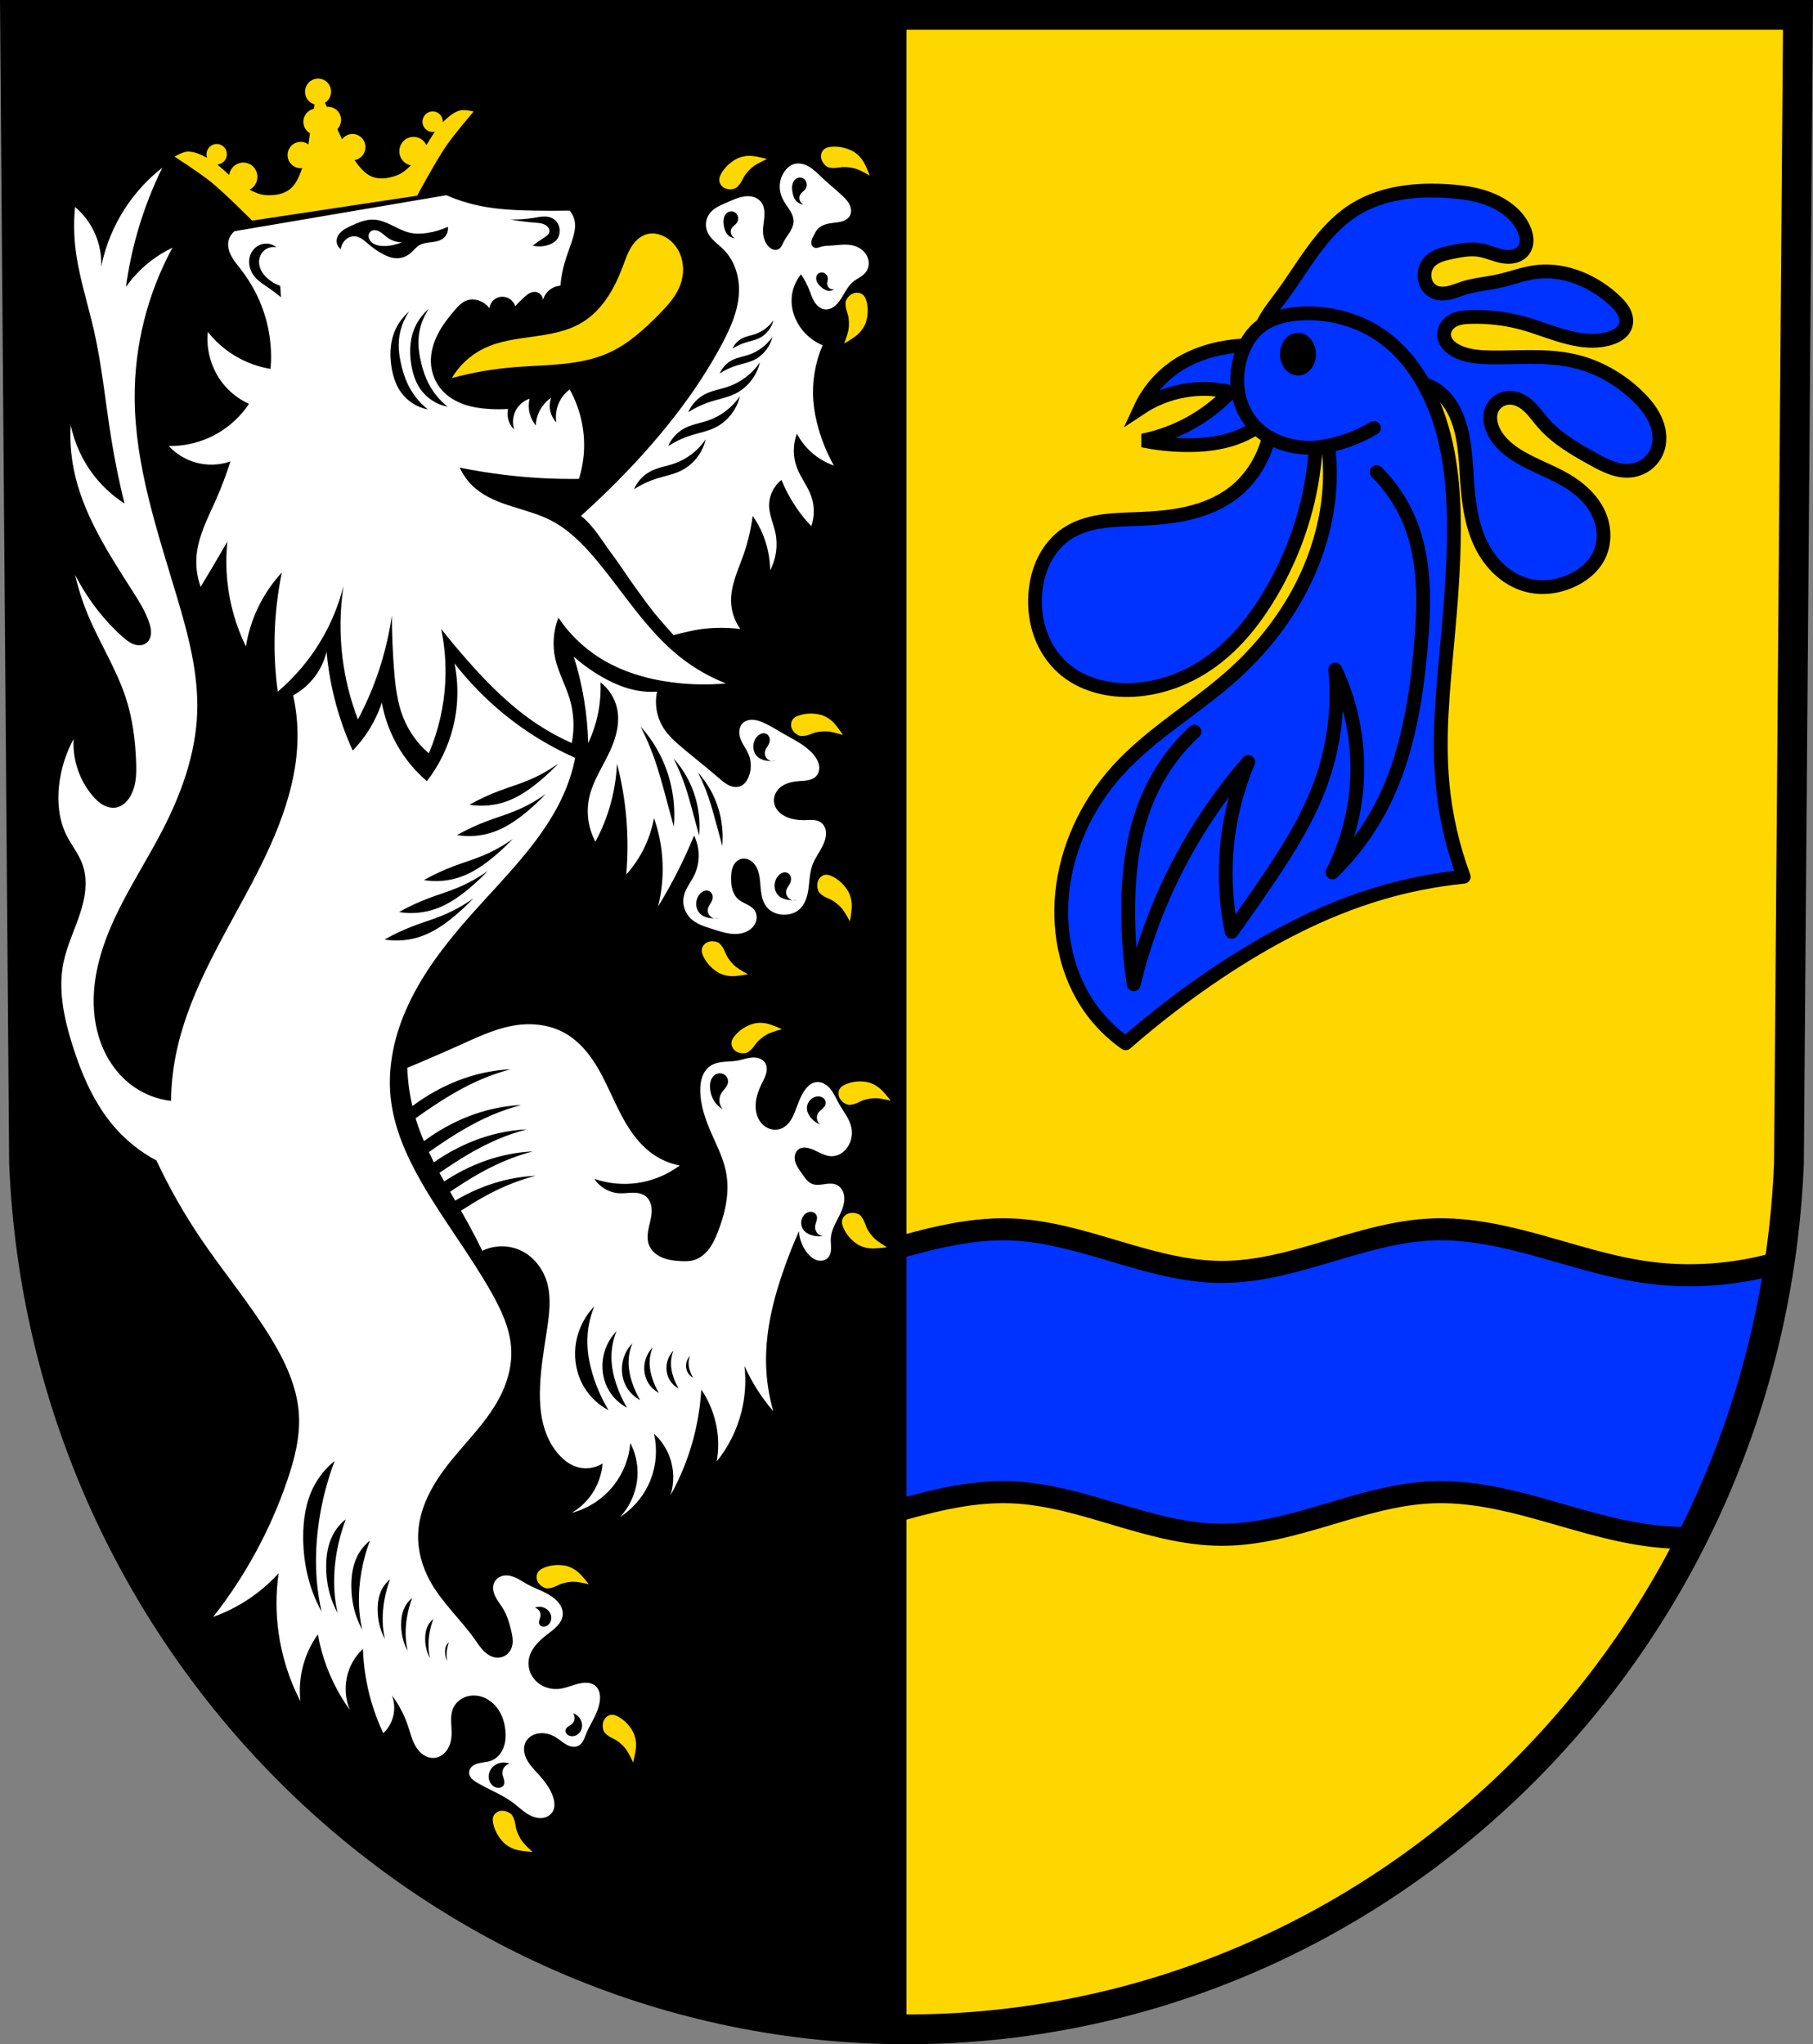 <?xml version="1.0" encoding="UTF-8" standalone="no"?>
<!-- Created with Inkscape (http://www.inkscape.org/) -->

<svg
   xmlns:dc="http://purl.org/dc/elements/1.1/"
   xmlns:cc="http://creativecommons.org/ns#"
   xmlns:rdf="http://www.w3.org/1999/02/22-rdf-syntax-ns#"
   xmlns:svg="http://www.w3.org/2000/svg"
   xmlns="http://www.w3.org/2000/svg"
   xmlns:sodipodi="http://sodipodi.sourceforge.net/DTD/sodipodi-0.dtd"
   xmlns:inkscape="http://www.inkscape.org/namespaces/inkscape"
   width="185.631mm"
   height="209.344mm"
   viewBox="0 0 657.747 741.769"
   id="svg6461"
   version="1.1"
   inkscape:version="0.91 r13725"
   sodipodi:docname="DEU Hahnenbach COA.svg">
  <rect x="0" y="0" width="657.747" height="741.769" fill="#808080" stroke="none"/>
  <defs
     id="defs6463">
    <inkscape:path-effect
       effect="spiro"
       id="path-effect8863"
       is_visible="true" />
    <inkscape:path-effect
       effect="spiro"
       id="path-effect8858"
       is_visible="true" />
    <inkscape:path-effect
       effect="spiro"
       id="path-effect8853"
       is_visible="true" />
    <inkscape:path-effect
       effect="spiro"
       id="path-effect8848"
       is_visible="true" />
    <inkscape:path-effect
       effect="spiro"
       id="path-effect8824"
       is_visible="true" />
    <inkscape:path-effect
       effect="spiro"
       id="path-effect8811"
       is_visible="true" />
    <inkscape:path-effect
       effect="spiro"
       id="path-effect8745"
       is_visible="true" />
    <inkscape:path-effect
       effect="spiro"
       id="path-effect8631"
       is_visible="true" />
    <inkscape:path-effect
       effect="spiro"
       id="path-effect8583"
       is_visible="true" />
    <inkscape:path-effect
       effect="spiro"
       id="path-effect8579"
       is_visible="true" />
    <inkscape:path-effect
       effect="spiro"
       id="path-effect8504"
       is_visible="true" />
    <inkscape:path-effect
       effect="spiro"
       id="path-effect8472"
       is_visible="true" />
    <inkscape:path-effect
       effect="spiro"
       id="path-effect8468"
       is_visible="true" />
    <inkscape:path-effect
       effect="spiro"
       id="path-effect8377"
       is_visible="true" />
    <inkscape:path-effect
       effect="spiro"
       id="path-effect8301"
       is_visible="true" />
    <inkscape:path-effect
       effect="spiro"
       id="path-effect8269"
       is_visible="true" />
    <inkscape:path-effect
       effect="spiro"
       id="path-effect8171"
       is_visible="true" />
    <inkscape:path-effect
       effect="spiro"
       id="path-effect8167"
       is_visible="true" />
    <inkscape:path-effect
       effect="spiro"
       id="path-effect8075"
       is_visible="true" />
    <inkscape:path-effect
       effect="spiro"
       id="path-effect8071"
       is_visible="true" />
    <inkscape:path-effect
       effect="spiro"
       id="path-effect8031"
       is_visible="true" />
    <inkscape:path-effect
       effect="spiro"
       id="path-effect7598"
       is_visible="true" />
    <inkscape:path-effect
       effect="spiro"
       id="path-effect7594"
       is_visible="true" />
    <inkscape:path-effect
       effect="spiro"
       id="path-effect7588"
       is_visible="true" />
    <inkscape:path-effect
       effect="spiro"
       id="path-effect7583"
       is_visible="true" />
    <inkscape:path-effect
       effect="spiro"
       id="path-effect7578"
       is_visible="true" />
    <inkscape:path-effect
       effect="spiro"
       id="path-effect7574"
       is_visible="true" />
    <inkscape:path-effect
       effect="spiro"
       id="path-effect7378"
       is_visible="true" />
    <inkscape:path-effect
       effect="spiro"
       id="path-effect7378-5"
       is_visible="true" />
    <inkscape:path-effect
       effect="spiro"
       id="path-effect7588-8"
       is_visible="true" />
    <inkscape:path-effect
       effect="spiro"
       id="path-effect7594-8"
       is_visible="true" />
    <inkscape:path-effect
       effect="spiro"
       id="path-effect7598-4"
       is_visible="true" />
    <inkscape:path-effect
       effect="spiro"
       id="path-effect8075-1"
       is_visible="true" />
    <inkscape:path-effect
       effect="spiro"
       id="path-effect8075-3"
       is_visible="true" />
    <inkscape:path-effect
       effect="spiro"
       id="path-effect8075-0"
       is_visible="true" />
    <inkscape:path-effect
       effect="spiro"
       id="path-effect8075-0-5"
       is_visible="true" />
    <inkscape:path-effect
       effect="spiro"
       id="path-effect8171-7"
       is_visible="true" />
    <inkscape:path-effect
       effect="spiro"
       id="path-effect8171-5"
       is_visible="true" />
    <inkscape:path-effect
       effect="spiro"
       id="path-effect8171-7-4"
       is_visible="true" />
    <inkscape:path-effect
       effect="spiro"
       id="path-effect8171-6"
       is_visible="true" />
    <inkscape:path-effect
       effect="spiro"
       id="path-effect8171-5-6"
       is_visible="true" />
    <inkscape:path-effect
       effect="spiro"
       id="path-effect8269-8"
       is_visible="true" />
    <inkscape:path-effect
       effect="spiro"
       id="path-effect8269-9"
       is_visible="true" />
    <inkscape:path-effect
       effect="spiro"
       id="path-effect8301-2"
       is_visible="true" />
    <inkscape:path-effect
       effect="spiro"
       id="path-effect8301-1"
       is_visible="true" />
    <inkscape:path-effect
       effect="spiro"
       id="path-effect8301-1-7"
       is_visible="true" />
    <inkscape:path-effect
       effect="spiro"
       id="path-effect8301-1-7-4"
       is_visible="true" />
    <inkscape:path-effect
       effect="spiro"
       id="path-effect8301-1-7-0"
       is_visible="true" />
    <inkscape:path-effect
       effect="spiro"
       id="path-effect8377-7"
       is_visible="true" />
    <inkscape:path-effect
       effect="spiro"
       id="path-effect8377-1"
       is_visible="true" />
    <inkscape:path-effect
       effect="spiro"
       id="path-effect8377-4"
       is_visible="true" />
    <inkscape:path-effect
       effect="spiro"
       id="path-effect8377-41"
       is_visible="true" />
    <inkscape:path-effect
       effect="spiro"
       id="path-effect8472-2"
       is_visible="true" />
    <inkscape:path-effect
       effect="spiro"
       id="path-effect8472-4"
       is_visible="true" />
    <inkscape:path-effect
       effect="spiro"
       id="path-effect8504-4"
       is_visible="true" />
    <inkscape:path-effect
       effect="spiro"
       id="path-effect8504-0"
       is_visible="true" />
    <inkscape:path-effect
       effect="spiro"
       id="path-effect8583-3"
       is_visible="true" />
    <inkscape:path-effect
       effect="spiro"
       id="path-effect8583-8"
       is_visible="true" />
    <inkscape:path-effect
       effect="spiro"
       id="path-effect8583-1"
       is_visible="true" />
    <inkscape:path-effect
       effect="spiro"
       id="path-effect8583-9"
       is_visible="true" />
    <inkscape:path-effect
       effect="spiro"
       id="path-effect8631-3"
       is_visible="true" />
    <inkscape:path-effect
       effect="spiro"
       id="path-effect8631-3-0"
       is_visible="true" />
    <inkscape:path-effect
       effect="spiro"
       id="path-effect8631-3-0-0"
       is_visible="true" />
    <inkscape:path-effect
       effect="spiro"
       id="path-effect8631-3-0-0-3"
       is_visible="true" />
    <inkscape:path-effect
       effect="spiro"
       id="path-effect8631-3-0-0-3-8"
       is_visible="true" />
    <inkscape:path-effect
       effect="spiro"
       id="path-effect8631-3-0-0-3-8-1"
       is_visible="true" />
    <inkscape:path-effect
       effect="spiro"
       id="path-effect8745-4"
       is_visible="true" />
    <inkscape:path-effect
       effect="spiro"
       id="path-effect8745-3"
       is_visible="true" />
    <inkscape:path-effect
       effect="spiro"
       id="path-effect8824-5"
       is_visible="true" />
  </defs>
  <sodipodi:namedview
     id="base"
     pagecolor="#ffffff"
     bordercolor="#666666"
     borderopacity="1.0"
     inkscape:pageopacity="0.0"
     inkscape:pageshadow="2"
     inkscape:zoom="0.72664085"
     inkscape:cx="328.8737"
     inkscape:cy="370.88473"
     inkscape:document-units="px"
     inkscape:current-layer="layer1"
     showgrid="false"
     inkscape:window-width="1366"
     inkscape:window-height="745"
     inkscape:window-x="-8"
     inkscape:window-y="-8"
     inkscape:window-maximized="1"
     fit-margin-top="0"
     fit-margin-left="0"
     fit-margin-right="0"
     fit-margin-bottom="0"
     inkscape:snap-midpoints="true"
     inkscape:snap-smooth-nodes="true"
     inkscape:object-nodes="true"
     inkscape:snap-nodes="false" />
  <g
     inkscape:label="Ebene 1"
     inkscape:groupmode="layer"
     id="layer1"
     transform="translate(-7.423,-10.857)">
    <path
       style="fill:#ffd700;fill-opacity:1;stroke:none;stroke-width:8;stroke-linecap:round;stroke-linejoin:round;stroke-miterlimit:4;stroke-dasharray:none;stroke-opacity:1"
       d="M 328.873 5.404 L 328.873 736.365 C 500.411 736.267 641.86 597.434 649.02 422.139 L 652.299 5.404 L 328.873 5.404 z "
       transform="translate(7.423,10.857)"
       id="rect7158" />
    <path
       style="fill:#0033ff;fill-rule:evenodd;stroke:#000000;stroke-width:8;stroke-linecap:butt;stroke-linejoin:round;stroke-miterlimit:4;stroke-dasharray:none;stroke-opacity:1;fill-opacity:1"
       d="M 364.369 446.051 C 352.152 445.991 340.055 448.773 328.26 452.045 C 315.679 455.535 303.203 459.615 290.287 461.521 C 264.025 465.398 236.469 459.845 213.758 446.1 L 213.758 541.482 C 236.469 555.228 264.025 560.779 290.287 556.902 C 303.203 554.996 315.679 550.916 328.26 547.426 C 340.841 543.935 353.767 541.003 366.814 541.482 C 379.86 541.961 392.511 545.827 405.023 549.547 C 417.536 553.267 430.29 556.902 443.344 556.902 C 456.398 556.902 469.149 553.267 481.662 549.547 C 494.175 545.827 506.826 541.961 519.871 541.482 C 532.919 541.003 545.845 543.935 558.426 547.426 C 571.007 550.916 583.484 554.996 596.4 556.902 C 602.203 557.759 608.067 558.152 613.93 558.102 C 629.433 527.295 640.301 493.633 645.602 458.059 C 629.692 462.687 612.795 463.942 596.4 461.521 C 583.484 459.615 571.007 455.535 558.426 452.045 C 545.845 448.555 532.919 445.621 519.871 446.1 C 506.826 446.579 494.175 450.444 481.662 454.164 C 469.149 457.884 456.398 461.521 443.344 461.521 C 430.29 461.521 417.536 457.884 405.023 454.164 C 392.511 450.444 379.86 446.579 366.814 446.1 C 365.999 446.07 365.184 446.055 364.369 446.051 z "
       transform="translate(7.423,10.857)"
       id="path7376-2" />
    <path
       style="fill:#000000;fill-rule:evenodd;stroke:none;stroke-width:10.81;stroke-opacity:1"
       d="M 5.447 5.404 L 8.729 422.139 C 15.989 597.267 157.49 736.15 328.873 736.365 L 328.873 5.404 L 328.865 5.404 L 5.447 5.404 z "
       transform="translate(7.423,10.857)"
       id="path10563-0-6-7-9-1" />
    <path
       style="fill:none;fill-rule:evenodd;stroke:#000000;stroke-width:10.81;stroke-opacity:1"
       inkscape:connector-curvature="0"
       d="m 659.723,16.261 -3.281,416.733 C 649.283,608.29 507.835,747.123 336.297,747.221 164.914,747.006 23.412,608.124 16.152,432.995 l -3.281,-416.733 323.418,0 z"
       id="path10563-0-6-7-9"
       sodipodi:nodetypes="ccccccc" />
    <path
       style="fill:#0033ff;fill-rule:evenodd;stroke:#000000;stroke-width:5;stroke-linecap:round;stroke-linejoin:miter;stroke-miterlimit:4;stroke-dasharray:none;stroke-opacity:1;fill-opacity:1"
       d="m 526.19,79.993 c -9.869,0.088 -19.77,1.991 -27.969,7.332 -5.603,3.65 -10.137,8.729 -14.117,14.104 -3.98,5.374 -7.472,11.097 -11.439,16.48 -2.58,3.5 -5.379,6.891 -7.238,10.822 -0.929,1.965 -1.614,4.061 -1.863,6.221 -0.048,0.413 -0.064,0.83 -0.078,1.246 -0.825,-0.029 -1.651,-0.061 -2.477,-0.055 -2.688,0.019 -5.374,0.225 -8.033,0.619 -7.018,1.04 -13.913,3.426 -19.691,7.541 -5.229,3.724 -9.463,8.832 -12.15,14.662 4.674,-3.11 9.982,-5.261 15.502,-6.283 5.672,-1.051 11.563,-0.908 17.178,0.418 -4.268,4.494 -9.234,8.325 -14.664,11.312 -5.363,2.95 -11.177,5.078 -17.178,6.285 4.963,1.016 10.02,1.577 15.084,1.676 6.984,0.136 14.091,-0.639 20.527,-3.352 4.236,-1.785 8.102,-4.417 11.359,-7.658 -0.153,3.887 -0.874,7.751 -2.143,11.428 -2.255,6.536 -6.284,12.5 -11.73,16.758 -4.873,3.81 -10.751,6.186 -16.779,7.572 -6.028,1.387 -12.231,1.824 -18.412,2.064 -4.414,0.172 -8.848,0.247 -13.211,0.936 -4.363,0.689 -8.695,2.023 -12.346,4.51 -3.499,2.384 -6.266,5.773 -8.139,9.57 -1.873,3.797 -2.873,7.994 -3.174,12.217 -0.352,4.931 0.244,9.945 1.92,14.596 1.676,4.65 4.448,8.926 8.137,12.217 6.832,6.094 16.413,8.45 25.555,7.961 10.245,-0.548 20.201,-4.43 28.49,-10.475 8.862,-6.462 15.804,-15.265 21.365,-24.719 6.417,-10.909 11.13,-22.825 13.826,-35.191 2.245,-10.297 3.093,-20.899 2.514,-31.422 l -12.666,-1.668 c 1.311,-1.71 2.471,-3.534 3.449,-5.455 l -0.176,-2.043 c 0.637,0.156 1.281,0.291 1.928,0.393 5.522,0.865 11.14,-0.132 16.682,-0.863 7.497,-0.989 15.09,-1.496 22.623,-0.838 4.093,0.357 8.29,1.108 11.732,3.352 2.941,1.917 5.14,4.818 6.703,7.961 3.881,7.807 3.992,16.86 4.607,25.557 0.549,7.755 1.606,15.642 5.027,22.623 1.785,3.643 4.211,6.997 7.271,9.66 3.06,2.664 6.767,4.621 10.744,5.422 4.758,0.958 9.78,0.23 14.244,-1.676 4.367,-1.864 8.352,-4.969 10.475,-9.217 2.186,-4.376 2.195,-9.687 0.418,-14.244 -2.269,-5.817 -7.173,-10.265 -12.568,-13.406 -6.27,-3.65 -13.372,-5.832 -19.271,-10.055 -3.38,-2.42 -6.395,-5.641 -7.541,-9.637 -0.509,-1.774 -0.624,-3.71 0,-5.447 0.512,-1.426 1.517,-2.666 2.793,-3.482 1.276,-0.817 2.815,-1.208 4.328,-1.125 1.28,0.07 2.531,0.472 3.662,1.076 1.131,0.604 2.148,1.407 3.07,2.299 1.844,1.783 3.312,3.911 5,5.842 4.898,5.604 11.498,9.391 18.014,12.988 2.145,1.184 4.305,2.363 6.611,3.189 2.306,0.827 4.783,1.292 7.215,1 1.972,-0.237 3.883,-0.977 5.492,-2.141 1.609,-1.164 2.91,-2.751 3.725,-4.562 0.772,-1.718 1.102,-3.623 1.045,-5.506 -0.057,-1.883 -0.497,-3.744 -1.203,-5.49 -1.413,-3.492 -3.855,-6.477 -6.545,-9.115 -6.464,-6.34 -14.626,-11.002 -23.461,-12.986 -9.842,-2.21 -20.08,-1.091 -30.166,-1.258 -4.316,-0.071 -8.79,-0.426 -12.568,-2.514 -1.046,-0.578 -2.032,-1.289 -2.799,-2.205 -0.767,-0.916 -1.307,-2.048 -1.391,-3.24 -0.079,-1.124 0.254,-2.262 0.865,-3.209 0.612,-0.947 1.493,-1.706 2.486,-2.238 1.901,-1.018 4.13,-1.197 6.285,-1.256 6.203,-0.17 12.437,0.497 18.434,2.094 6.493,1.729 12.686,4.534 19.271,5.865 4.437,0.897 9.139,1.092 13.406,-0.418 1.062,-0.376 2.098,-0.86 2.992,-1.547 0.894,-0.687 1.642,-1.586 2.035,-2.643 0.29,-0.779 0.381,-1.626 0.305,-2.453 -0.076,-0.827 -0.318,-1.636 -0.666,-2.391 -0.697,-1.509 -1.81,-2.785 -2.99,-3.955 -1.908,-1.892 -4.029,-3.564 -6.283,-5.027 -6.669,-4.33 -14.73,-6.828 -22.623,-5.865 -4.711,0.575 -9.19,2.336 -13.826,3.352 -4.177,0.915 -8.491,1.227 -12.568,2.514 -1.796,0.567 -3.537,1.319 -5.377,1.717 -1.84,0.397 -3.846,0.409 -5.516,-0.461 -1.112,-0.579 -2.018,-1.528 -2.592,-2.643 -0.574,-1.115 -0.821,-2.388 -0.76,-3.641 0.065,-1.341 0.484,-2.673 1.256,-3.771 0.92,-1.31 2.298,-2.243 3.77,-2.873 1.471,-0.63 3.044,-0.981 4.609,-1.316 3.446,-0.74 7,-1.432 10.475,-0.838 2.798,0.478 5.404,1.77 8.195,2.287 1.396,0.258 2.847,0.319 4.225,-0.021 1.378,-0.34 2.68,-1.107 3.5,-2.266 0.672,-0.95 0.993,-2.122 1.023,-3.285 0.03,-1.163 -0.218,-2.32 -0.604,-3.418 -0.974,-2.772 -2.82,-5.184 -5.029,-7.121 -3.044,-2.668 -6.773,-4.475 -10.656,-5.619 -3.883,-1.144 -7.928,-1.647 -11.967,-1.922 -2.253,-0.153 -4.527,-0.231 -6.805,-0.211 z"
       id="path7572-3"
       inkscape:connector-curvature="0" />
    <path
       style="fill:#0033ff;fill-rule:evenodd;stroke:#000000;stroke-width:5;stroke-linecap:butt;stroke-linejoin:round;stroke-miterlimit:4;stroke-dasharray:none;stroke-opacity:1;fill-opacity:1"
       d="m 415.81,389.429 c 10.499,-9.192 21.589,-17.707 33.18,-25.477 18.339,-12.293 38.076,-22.774 59.249,-29.032 9.858,-2.914 19.989,-4.9 30.217,-5.925 -4.039,-10.853 -6.636,-22.241 -7.702,-33.772 -1.586,-17.146 0.205,-34.4 1.777,-51.547 1.211,-13.205 2.294,-26.437 2.37,-39.697 0.097,-16.998 -1.578,-34.423 -8.887,-49.769 -3.969,-8.333 -9.652,-15.992 -17.182,-21.33 -8.363,-5.928 -18.792,-8.755 -29.032,-8.295 -5.637,0.253 -11.47,1.588 -15.771,5.241 -3.406,2.893 -5.581,7.035 -6.743,11.349 -1.127,4.182 -1.363,8.623 -0.497,12.867 0.866,4.244 2.853,8.279 5.829,11.425 3.452,3.649 8.135,6.008 13.035,7.11 4.468,1.005 9.159,1.005 13.627,0 0.513,4.124 0.711,8.288 0.593,12.442 -0.284,9.919 -2.384,19.762 -5.925,29.032 -6.077,15.912 -16.377,30.073 -29.032,41.474 -13.563,12.219 -29.83,21.411 -42.067,34.957 -11.216,12.415 -18.629,28.367 -20.145,45.029 -1.298,14.268 1.857,29.144 10.072,40.882 3.541,5.06 7.975,9.493 13.035,13.035 z"
       id="path7586-8"
       inkscape:path-effect="#path-effect7588-8"
       inkscape:original-d="m 415.80958,389.42851 c 0,0 21.33,-18.12669 33.17954,-25.47715 18.68948,-11.59338 38.40458,-22.01741 59.24918,-29.0321 9.72809,-3.27373 30.21709,-5.92491 30.21709,-5.92491 0,0 -6.60849,-22.27756 -7.7024,-33.77204 -1.62882,-17.11514 0.96887,-34.37334 1.77748,-51.54679 0.62346,-13.24121 3.1455,-26.46378 2.36996,-39.69695 -0.98595,-16.82333 -1.90181,-34.43312 -8.88737,-49.76931 -3.78449,-8.30853 -9.57307,-16.28449 -17.18227,-21.3297 -8.38827,-5.56177 -18.96975,-8.50882 -29.03209,-8.29489 -5.53854,0.11775 -11.456,1.7671 -15.77144,5.24076 -3.42786,2.75922 -6.04211,7.00483 -6.74325,11.34901 -1.32093,8.18427 0.35655,17.66135 5.33242,24.29217 2.97061,3.95862 8.23901,5.887 13.03482,7.1099 4.40159,1.12238 13.62731,0 13.62731,0 0,0 0.91135,8.30244 0.5925,12.44232 -0.75845,9.84767 -2.02399,19.95825 -5.92492,29.0321 -6.66504,15.50336 -17.60245,29.05912 -29.0321,41.47443 -12.34845,13.41335 -31.04696,20.43247 -42.06692,34.95702 -9.93891,13.09969 -18.6742,28.65191 -20.14472,45.02937 -1.25512,13.97858 3.17827,28.65706 10.07236,40.88194 3.01834,5.35225 13.03482,13.03482 13.03482,13.03482 z"
       inkscape:connector-curvature="0"
       sodipodi:nodetypes="caacaaaaaaaaaacaaaaaac" />
    <ellipse
       style="fill:#000000;fill-opacity:1;stroke:#000000;stroke-width:5;stroke-linecap:round;stroke-linejoin:round;stroke-miterlimit:4;stroke-dasharray:none;stroke-opacity:1"
       id="path7590-1"
       cx="478.324"
       cy="139.36"
       rx="4.007"
       ry="5.259" />
    <path
       style="fill:none;fill-rule:evenodd;stroke:#000000;stroke-width:5;stroke-linecap:round;stroke-linejoin:miter;stroke-miterlimit:4;stroke-dasharray:none;stroke-opacity:1"
       d="m 489.279,172.577 c 3.276,-0.668 6.488,-1.645 9.58,-2.916 2.419,-0.994 4.765,-2.167 7.012,-3.506"
       id="path7592-6"
       inkscape:path-effect="#path-effect7594-8"
       inkscape:original-d="m 489.27856,172.57651 c 0,0 6.47989,-1.67909 9.58044,-2.91586 2.42711,-0.96814 7.01161,-3.5058 7.01161,-3.5058"
       inkscape:connector-curvature="0"
       sodipodi:nodetypes="cac" />
    <path
       style="fill:none;fill-rule:evenodd;stroke:#000000;stroke-width:5;stroke-linecap:round;stroke-linejoin:round;stroke-miterlimit:4;stroke-dasharray:none;stroke-opacity:1"
       d="m 440.763,276.337 c -6.71,6.208 -12.188,13.741 -16.027,22.036 -5.901,12.753 -7.844,27.017 -8.013,41.068 -0.115,9.549 0.555,19.108 2.003,28.547 3.413,-14.205 8.465,-28.015 15.025,-41.068 7.15,-14.228 16.09,-27.554 26.544,-39.566 -4.574,10.789 -7.296,22.36 -8.013,34.056 -0.565,9.216 0.111,18.508 2.003,27.546 3.548,-4.978 7.054,-9.987 10.517,-15.025 8.577,-12.477 16.975,-25.296 22.036,-39.566 4.591,-12.943 6.314,-26.896 5.008,-40.567 5.443,11.529 8.207,24.313 8.013,37.061 -0.193,12.658 -3.301,25.264 -9.015,36.561 7.278,-7.139 13.393,-15.462 18.03,-24.541 9.045,-17.709 12.292,-37.786 14.023,-57.595 1.326,-15.174 1.745,-30.97 -4.007,-45.075 -2.746,-6.733 -6.861,-12.905 -12.02,-18.03"
       id="path7596-1"
       inkscape:path-effect="#path-effect7598-4"
       inkscape:original-d="m 440.7628,276.3373 c 0,0 -12.39986,13.70928 -16.02654,22.03649 -5.56917,12.78737 -7.15854,27.14672 -8.01327,41.068 -0.58458,9.52123 2.00332,28.54728 2.00332,28.54728 0,0 8.41259,-28.0773 15.02488,-41.06801 7.20418,-14.15356 26.54395,-39.56552 26.54395,-39.56552 0,0 -7.09005,22.43085 -8.01326,34.0564 -0.72878,9.17723 2.00331,27.54561 2.00331,27.54561 0,0 7.27292,-9.84348 10.51742,-15.02488 8.01181,-12.79468 17.35223,-25.21453 22.03649,-39.56551 4.22779,-12.95252 5.00829,-40.56718 5.00829,-40.56718 0,0 8.19536,24.42342 8.01327,37.06137 -0.18083,12.55055 -9.01493,36.56054 -9.01493,36.56054 0,0 13.74094,-15.34061 18.02986,-24.54064 8.34886,-17.90886 12.54093,-37.89172 14.02322,-57.59537 1.13157,-15.04162 0.99997,-30.84563 -4.00663,-45.07464 -2.39742,-6.81359 -12.01991,-18.02985 -12.01991,-18.02985"
       inkscape:connector-curvature="0"
       sodipodi:nodetypes="caacacacaacacaaac" />
    <path
       inkscape:connector-curvature="0"
       style="fill:#ffd700;fill-opacity:1;fill-rule:evenodd;stroke:none;stroke-width:1px;stroke-linecap:butt;stroke-linejoin:round;stroke-opacity:1"
       d="m 123.095,39.368 c -0.313,-0.017 -0.633,-0.002 -0.955,0.047 -2.581,0.389 -4.373,2.819 -4.002,5.428 0.269,1.873 1.608,3.402 3.412,3.896 -0.091,0.569 -0.171,1.038 -0.264,1.617 -2.464,0.505 -4.117,2.87 -3.762,5.383 0.21,1.465 1.081,2.744 2.357,3.463 -0.188,1.354 -0.369,2.712 -0.584,4.057 -1.001,-0.754 -2.259,-1.073 -3.498,-0.887 -2.58,0.39 -4.371,2.82 -4,5.428 0.369,2.578 2.714,4.369 5.27,4.023 -1.015,2.899 -2.204,5.816 -4.355,7.586 -2.4,1.975 -5.726,2.415 -8.73,2.26 -2.074,-0.107 -4.093,-0.974 -6.023,-1.984 1.981,-1.013 3.105,-3.19 2.793,-5.406 -0.405,-2.844 -3.014,-4.806 -5.828,-4.381 -2.258,0.342 -4.032,2.145 -4.359,4.432 -1.428,-1.285 -2.846,-2.594 -4.326,-3.77 0.104,-0.006 0.207,-0.017 0.311,-0.031 2.019,-0.305 3.422,-2.207 3.131,-4.248 -0.291,-2.041 -2.163,-3.446 -4.182,-3.141 -2.018,0.305 -3.419,2.206 -3.129,4.246 0.036,0.247 0.098,0.488 0.182,0.723 -2.255,-1.187 -4.699,-2.321 -7.148,-2.244 -1.662,0.052 -4.674,1.834 -4.674,1.834 0,0 8.961,5.721 13.145,9.109 5.281,4.278 15.006,14.096 15.006,14.096 l 59.877,-9.045 c 0,0 6.584,-12.278 10.451,-17.938 3.064,-4.483 10.055,-12.615 10.055,-12.615 0,0 -3.384,-0.814 -4.99,-0.373 -2.366,0.65 -4.388,2.455 -6.217,4.258 0.014,-0.248 0.005,-0.497 -0.029,-0.742 -0.291,-2.04 -2.163,-3.445 -4.182,-3.141 -2.019,0.305 -3.421,2.205 -3.131,4.246 0.29,2.041 2.162,3.448 4.182,3.143 0.102,-0.016 0.204,-0.036 0.305,-0.061 -1.091,1.563 -2.083,3.236 -3.094,4.889 -0.95,-2.092 -3.15,-3.296 -5.408,-2.957 -2.814,0.425 -4.768,3.075 -4.363,5.92 0.317,2.215 1.999,3.969 4.178,4.355 -1.567,1.538 -3.26,2.966 -5.217,3.682 -2.835,1.037 -6.143,1.598 -8.992,0.416 -2.554,-1.059 -4.504,-3.502 -6.283,-5.979 2.544,-0.426 4.293,-2.836 3.928,-5.414 -0.371,-2.608 -2.764,-4.407 -5.344,-4.018 -1.238,0.188 -2.354,0.867 -3.104,1.885 -0.58,-1.224 -1.133,-2.468 -1.689,-3.709 1.024,-1.067 1.5,-2.551 1.293,-4.018 -0.36,-2.51 -2.599,-4.285 -5.098,-4.041 -0.25,-0.527 -0.459,-0.954 -0.705,-1.473 1.591,-1.009 2.447,-2.87 2.182,-4.744 -0.325,-2.282 -2.197,-3.944 -4.389,-4.062 z m 186.881,24.707 c -1.282,0.031 -2.768,0.18 -3.701,1.055 -0.731,0.685 -1.097,1.832 -0.99,2.818 0.138,1.283 0.991,2.532 2.039,3.297 0.605,0.441 1.437,0.486 2.188,0.551 1.467,0.126 2.937,-0.389 4.408,-0.328 1.363,0.056 2.741,0.228 4.039,0.637 1.766,0.556 4.982,2.432 4.982,2.432 0,0 -1.525,-4.151 -2.85,-5.887 -0.921,-1.207 -2.078,-2.309 -3.436,-3.006 -2.03,-1.041 -4.388,-1.623 -6.68,-1.568 z m -30.734,3.328 c -1.514,0.035 -3.081,0.324 -4.434,1.014 -2.023,1.032 -3.865,2.601 -5.148,4.49 -0.718,1.057 -1.455,2.35 -1.285,3.621 0.133,0.996 0.852,1.968 1.715,2.463 1.123,0.644 2.632,0.688 3.861,0.289 0.709,-0.23 1.229,-0.879 1.717,-1.449 0.953,-1.114 1.385,-2.609 2.287,-3.766 0.836,-1.072 1.775,-2.085 2.859,-2.896 1.475,-1.103 4.863,-2.605 4.863,-2.605 0,0 -4.258,-1.211 -6.436,-1.16 z m -35.436,28.174 c -0.52,0.019 -1.038,0.09 -1.545,0.217 -1.225,0.306 -2.358,0.933 -3.326,1.744 -0.968,0.811 -1.775,1.802 -2.447,2.871 -1.345,2.138 -2.15,4.561 -3.039,6.926 -1.518,4.039 -3.321,7.994 -5.736,11.568 -2.416,3.575 -5.47,6.768 -9.164,8.996 -5.299,3.196 -11.582,4.246 -17.711,5.102 -6.129,0.856 -12.407,1.616 -17.963,4.342 -4.778,2.344 -8.844,6.116 -11.541,10.703 3.735,-1.018 7.516,-1.858 11.33,-2.518 3.891,-0.673 7.815,-1.156 11.752,-1.469 11.5,-0.914 23.501,-0.46 33.996,-5.248 6.939,-3.166 12.695,-8.416 18.047,-13.85 3.117,-3.165 6.216,-6.538 7.766,-10.701 1.377,-3.698 1.397,-7.939 -0.211,-11.543 -1.152,-2.581 -3.143,-4.813 -5.666,-6.086 -1.401,-0.707 -2.982,-1.111 -4.541,-1.055 z m 74.322,21.49 c -0.261,0.013 -0.516,0.052 -0.758,0.119 -1.257,0.348 -2.364,1.384 -2.955,2.533 -0.085,0.166 -0.143,0.342 -0.182,0.523 -0.029,0.136 -0.047,0.274 -0.057,0.416 -0.029,0.425 0.014,0.869 0.047,1.287 0.114,1.452 0.867,2.799 1.047,4.244 0.167,1.339 0.221,2.713 0.025,4.047 -0.266,1.814 -1.609,5.262 -1.609,5.262 0,0 3.89,-2.174 5.404,-3.754 1.053,-1.098 1.963,-2.408 2.436,-3.848 0.706,-2.152 0.902,-4.553 0.473,-6.779 -0.24,-1.245 -0.633,-2.668 -1.658,-3.434 -0.602,-0.449 -1.429,-0.655 -2.213,-0.617 z m -16.373,152.713 c -1.16,-0.016 -2.322,0.109 -3.434,0.387 -1.243,0.31 -2.659,0.783 -3.379,1.842 -0.564,0.829 -0.673,2.03 -0.355,2.971 0.413,1.224 1.514,2.258 2.701,2.775 0.685,0.299 1.506,0.161 2.252,0.06 1.457,-0.197 2.779,-1.025 4.227,-1.287 1.341,-0.243 2.722,-0.373 4.076,-0.258 1.842,0.157 5.383,1.283 5.383,1.283 0,0 -2.384,-3.722 -4.051,-5.129 -1.159,-0.978 -2.526,-1.802 -4,-2.186 -1.102,-0.287 -2.26,-0.443 -3.42,-0.459 z m 5.318,58.475 c -0.157,0.007 -0.314,0.023 -0.469,0.057 -0.97,0.21 -1.871,1.011 -2.293,1.92 -0.549,1.183 -0.48,2.711 0.006,3.922 0.28,0.699 0.959,1.176 1.557,1.625 l 0.002,0 c 1.169,0.878 2.672,1.202 3.879,2.025 1.118,0.763 2.188,1.634 3.068,2.668 1.198,1.406 2.936,4.713 2.936,4.713 0,0 0.869,-4.39 0.654,-6.586 -0.15,-1.527 -0.552,-3.086 -1.334,-4.4 -1.169,-1.965 -2.853,-3.706 -4.811,-4.859 -0.958,-0.564 -2.096,-1.13 -3.195,-1.084 z m -41.182,24.152 c -0.672,-0.008 -1.342,0.115 -1.926,0.395 -0.897,0.429 -1.684,1.345 -1.889,2.328 -0.262,1.255 0.378,2.6 1.018,3.707 1.143,1.98 2.868,3.682 4.811,4.861 1.299,0.789 2.838,1.192 4.346,1.34 2.168,0.213 6.502,-0.674 6.502,-0.674 0,0 -3.267,-1.753 -4.658,-2.963 -1.023,-0.89 -1.887,-1.973 -2.643,-3.104 -0.816,-1.221 -1.139,-2.742 -2.008,-3.924 -0.445,-0.605 -0.915,-1.29 -1.605,-1.572 -0.598,-0.245 -1.275,-0.387 -1.947,-0.395 z m 16.76,29.602 c -0.766,0.04 -1.526,0.165 -2.248,0.396 -2.159,0.692 -4.223,1.943 -5.787,3.602 -0.875,0.927 -1.81,2.083 -1.842,3.365 -0.025,1.004 0.532,2.081 1.307,2.709 1.007,0.817 2.492,1.104 3.768,0.908 0.736,-0.113 1.349,-0.666 1.92,-1.15 1.116,-0.946 1.779,-2.353 2.852,-3.35 0.994,-0.923 2.081,-1.773 3.279,-2.398 1.63,-0.851 5.209,-1.787 5.209,-1.787 0,0 -4.01,-1.882 -6.168,-2.184 -0.375,-0.052 -0.756,-0.092 -1.139,-0.111 -0.383,-0.019 -0.767,-0.02 -1.15,0 z m 36.748,21.248 c -1.437,0.003 -2.879,0.226 -4.221,0.682 -1.201,0.407 -2.557,0.992 -3.176,2.111 -0.485,0.877 -0.486,2.089 -0.09,3.01 0.515,1.198 1.693,2.155 2.912,2.584 0.703,0.248 1.505,0.047 2.232,-0.111 1.423,-0.31 2.655,-1.242 4.062,-1.617 1.304,-0.347 2.656,-0.584 4.004,-0.572 1.834,0.016 5.432,0.875 5.432,0.875 0,0 -2.682,-3.558 -4.453,-4.844 -1.231,-0.894 -2.652,-1.616 -4.143,-1.889 -0.836,-0.153 -1.698,-0.231 -2.561,-0.229 z m -2.928,47.678 c -0.504,0.02 -0.999,0.116 -1.451,0.303 -0.926,0.383 -1.773,1.257 -2.037,2.223 -0.338,1.234 0.227,2.599 0.803,3.729 0.644,1.262 1.522,2.429 2.549,3.434 0.616,0.603 1.285,1.148 1.99,1.621 1.258,0.845 2.781,1.318 4.287,1.537 2.165,0.315 6.572,-0.361 6.572,-0.361 0,0 -3.179,-1.894 -4.504,-3.162 -0.974,-0.932 -1.779,-2.046 -2.471,-3.205 -0.746,-1.251 -0.979,-2.777 -1.781,-3.992 l -0.002,0 c -0.411,-0.622 -0.841,-1.325 -1.518,-1.639 -0.733,-0.339 -1.597,-0.52 -2.438,-0.486 z M 209.871,578.722 c -1.436,0.004 -2.877,0.225 -4.219,0.68 -1.201,0.407 -2.561,0.992 -3.18,2.111 -0.485,0.877 -0.486,2.093 -0.09,3.014 0.515,1.198 1.695,2.151 2.914,2.58 0.703,0.248 1.503,0.047 2.23,-0.111 1.423,-0.31 2.657,-1.242 4.064,-1.617 1.304,-0.347 2.658,-0.584 4.006,-0.572 1.834,0.016 5.432,0.877 5.432,0.877 0,0 -2.684,-3.56 -4.455,-4.846 -1.231,-0.894 -2.654,-1.616 -4.145,-1.889 -0.835,-0.153 -1.695,-0.228 -2.557,-0.227 l -0.002,0 z m 19.617,54.344 c -0.158,-0.002 -0.317,0.01 -0.475,0.035 -0.986,0.157 -1.939,0.905 -2.42,1.787 -0.626,1.147 -0.654,2.667 -0.244,3.896 0.237,0.709 0.884,1.219 1.455,1.697 1.116,0.934 2.604,1.335 3.762,2.217 1.072,0.817 2.089,1.74 2.906,2.814 1.111,1.461 2.639,4.84 2.639,4.84 0,0 1.151,-4.32 1.076,-6.514 -0.052,-1.526 -0.355,-3.096 -1.055,-4.443 -0.915,-1.763 -2.237,-3.377 -3.818,-4.59 -0.226,-0.173 -0.457,-0.338 -0.693,-0.494 -0.924,-0.612 -2.028,-1.235 -3.133,-1.246 z m -40.113,34.852 c -0.163,0.01 -0.326,0.03 -0.484,0.06 -0.488,0.094 -0.978,0.313 -1.4,0.619 -0.422,0.307 -0.776,0.701 -0.992,1.148 -0.551,1.144 -0.24,2.6 0.123,3.828 0.65,2.195 1.93,4.268 3.549,5.893 1.083,1.087 2.492,1.865 3.93,2.387 2.067,0.75 6.508,0.982 6.508,0.982 0,0 -2.779,-2.509 -3.852,-4.025 -0.789,-1.114 -1.378,-2.373 -1.85,-3.652 -0.509,-1.381 -0.467,-2.932 -1.037,-4.289 -0.292,-0.695 -0.59,-1.472 -1.197,-1.918 -0.921,-0.676 -2.152,-1.102 -3.297,-1.033 z"
       id="path7966-4" />
    <path
       inkscape:connector-curvature="0"
       style="fill:#ffffff;fill-rule:evenodd;stroke:none;stroke-width:1px;stroke-linecap:butt;stroke-linejoin:miter;stroke-opacity:1"
       d="m 296.748,70.187 c -0.576,0.028 -1.146,0.139 -1.684,0.346 -1.184,0.455 -2.159,1.351 -2.906,2.377 -1.219,1.672 -1.893,3.744 -1.848,5.812 0.04,1.858 0.648,3.677 1.584,5.283 0.674,1.158 1.515,2.211 2.205,3.359 0.69,1.149 1.234,2.434 1.229,3.773 -0.006,1.437 -0.641,2.797 -1.402,4.016 -0.761,1.219 -1.663,2.354 -2.295,3.645 -0.213,0.434 -0.395,0.885 -0.635,1.305 -0.24,0.419 -0.545,0.813 -0.951,1.074 -0.314,0.201 -0.679,0.316 -1.051,0.348 -0.371,0.031 -0.747,-0.021 -1.102,-0.137 -0.709,-0.231 -1.316,-0.708 -1.809,-1.268 -1.318,-1.495 -1.854,-3.556 -1.85,-5.549 0.005,-2.123 0.569,-4.218 0.527,-6.34 -0.016,-0.812 -0.122,-1.626 -0.373,-2.398 -0.251,-0.773 -0.651,-1.503 -1.211,-2.092 -0.72,-0.756 -1.686,-1.256 -2.701,-1.5 -1.015,-0.244 -2.079,-0.241 -3.111,-0.086 -2.127,0.32 -4.101,1.261 -6.076,2.113 -1.157,0.499 -2.329,0.973 -3.43,1.588 -1.101,0.615 -2.136,1.38 -2.91,2.375 -0.686,0.882 -1.152,1.935 -1.338,3.037 -0.186,1.102 -0.091,2.249 0.281,3.303 0.515,1.457 1.531,2.685 2.645,3.756 1.114,1.071 2.344,2.016 3.432,3.113 3.996,4.029 5.787,9.917 5.547,15.586 -0.276,6.538 -3.015,12.708 -6.076,18.492 -4.77,9.013 -10.43,17.539 -16.643,25.625 -7.643,9.948 -16.12,19.237 -25.096,28.002 -3.105,3.032 -6.27,6.002 -9.492,8.908 4.683,3.703 7.623,9.07 11.188,13.799 2.846,3.776 5.368,7.788 8.134,11.623 2.34,3.245 4.656,6.513 7.158,9.635 2.26,2.82 7.085,8.205 7.085,8.205 0,0 6.904,-1.815 10.443,-2.238 4.578,-0.548 9.221,-0.548 13.799,0 -2.038,-2.809 -3.223,-6.23 -3.357,-9.697 -0.116,-2.974 0.523,-5.932 1.424,-8.768 0.901,-2.836 2.067,-5.579 3.053,-8.387 1.611,-4.589 2.737,-9.348 3.355,-14.172 1.309,1.874 2.436,3.875 3.357,5.967 1.91,4.336 2.933,9.061 2.984,13.799 2.202,-4.194 2.873,-9.171 1.863,-13.799 -0.683,-3.13 -2.106,-6.123 -2.236,-9.324 -0.151,-3.693 1.566,-7.416 4.475,-9.697 1.048,2.578 2.295,5.074 3.729,7.459 2.014,3.353 4.397,6.486 7.088,9.324 1.215,-3.468 1.215,-7.347 0,-10.814 -1.288,-3.678 -3.851,-6.796 -5.223,-10.443 -1.476,-3.924 -1.476,-8.383 0,-12.307 1.326,2.523 3.104,4.807 5.223,6.713 2.377,2.139 5.183,3.797 8.203,4.848 -2.379,-4.237 -4.261,-8.753 -5.594,-13.426 -0.938,-3.288 -1.606,-6.661 -1.865,-10.07 -0.52,-6.852 0.643,-13.826 3.357,-20.139 -2.725,-1.157 -5.173,-2.961 -7.086,-5.221 -2.868,-3.389 -4.501,-7.885 -4.104,-12.307 0.269,-2.987 1.455,-5.886 3.357,-8.205 1.204,1.743 2.208,3.623 2.984,5.594 0.582,1.476 1.044,3.016 1.881,4.363 0.418,0.674 0.931,1.296 1.557,1.783 0.626,0.487 1.37,0.835 2.156,0.939 0.68,0.09 1.379,-0.005 2.025,-0.234 0.647,-0.23 1.241,-0.591 1.77,-1.029 1.056,-0.876 1.836,-2.036 2.545,-3.211 1.202,-1.991 2.295,-4.131 4.102,-5.596 0.728,-0.59 1.55,-1.049 2.34,-1.553 0.79,-0.504 1.562,-1.063 2.137,-1.803 0.647,-0.832 1.017,-1.871 1.076,-2.924 0.06,-1.052 -0.186,-2.115 -0.668,-3.053 -0.963,-1.876 -2.845,-3.189 -4.885,-3.721 -2.66,-0.694 -5.459,-0.157 -8.203,0 -1.126,0.064 -2.272,0.066 -3.357,0.373 -0.456,0.129 -0.898,0.312 -1.361,0.41 -0.464,0.098 -0.965,0.105 -1.391,-0.104 -0.377,-0.185 -0.665,-0.53 -0.818,-0.922 -0.153,-0.391 -0.181,-0.826 -0.123,-1.242 0.116,-0.833 0.556,-1.579 0.941,-2.326 0.326,-0.632 0.623,-1.286 1.057,-1.85 0.717,-0.934 1.771,-1.567 2.883,-1.955 1.112,-0.388 2.287,-0.549 3.457,-0.686 1.037,-0.121 2.087,-0.227 3.076,-0.561 0.989,-0.334 1.929,-0.926 2.471,-1.818 0.369,-0.607 0.535,-1.327 0.52,-2.037 -0.016,-0.71 -0.207,-1.411 -0.508,-2.055 -0.602,-1.287 -1.619,-2.329 -2.652,-3.305 -2.403,-2.27 -4.997,-4.332 -7.398,-6.604 -1.487,-1.406 -2.921,-2.908 -4.688,-3.941 -0.883,-0.517 -1.846,-0.91 -2.855,-1.078 -0.252,-0.042 -0.508,-0.07 -0.764,-0.082 -0.192,-0.009 -0.384,-0.009 -0.576,10e-7 z m -230.447,1.531 c -5.118,4.002 -9.589,8.83 -13.186,14.24 -4.347,6.539 -7.411,13.928 -8.967,21.625 0.164,-3.96 -0.562,-7.955 -2.109,-11.604 -1.635,-3.855 -4.185,-7.318 -7.383,-10.021 -0.452,4.556 -0.452,9.157 0,13.713 1.049,10.58 4.5,20.752 6.855,31.119 2.96,13.025 4.191,26.372 6.33,39.557 1.265,7.796 2.848,15.54 4.746,23.207 -3.991,-2.577 -7.567,-5.796 -10.549,-9.494 -4.434,-5.501 -7.534,-12.069 -8.965,-18.988 -0.314,5.291 0.041,10.622 1.055,15.824 3.192,16.389 12.66,30.743 21.623,44.83 2.243,3.526 4.489,7.109 5.803,11.076 0.418,1.263 0.741,2.585 0.65,3.912 -0.045,0.664 -0.195,1.323 -0.477,1.926 -0.282,0.602 -0.698,1.146 -1.229,1.547 -0.628,0.475 -1.404,0.736 -2.189,0.797 -0.785,0.061 -1.58,-0.074 -2.322,-0.336 -1.485,-0.525 -2.742,-1.534 -3.928,-2.57 -3.283,-2.868 -6.267,-6.071 -8.967,-9.494 -3.237,-4.104 -6.067,-8.528 -8.438,-13.186 1.162,5.045 2.752,9.99 4.746,14.768 4.247,10.173 10.321,19.574 13.713,30.062 2.418,7.477 3.418,15.354 3.693,23.207 0.08,2.281 0.098,4.576 -0.25,6.832 -0.348,2.256 -1.078,4.485 -2.389,6.354 -1.031,1.471 -2.476,2.731 -4.219,3.166 -1.691,0.422 -3.514,0.025 -5.043,-0.811 -1.529,-0.835 -2.797,-2.081 -3.924,-3.41 -4.788,-5.65 -7.296,-13.176 -6.855,-20.568 -2.825,5.215 -4.628,10.981 -5.275,16.877 -0.669,6.087 -0.068,12.437 2.637,17.932 1.775,3.605 4.415,6.778 5.803,10.549 1.072,2.912 1.347,6.079 1.092,9.172 -0.255,3.093 -1.028,6.124 -2.002,9.07 -1.948,5.893 -4.717,11.54 -5.947,17.623 -1.983,9.811 0.184,19.982 3.166,29.537 3.447,11.043 8.127,21.951 15.822,30.59 4.186,4.699 9.211,8.648 14.768,11.604 4.544,9.707 9.838,19.061 15.822,27.953 8.172,12.143 17.62,23.415 25.316,35.865 5.38,8.703 9.967,18.266 10.549,28.48 0.46,8.074 -1.611,16.08 -4.219,23.734 -6.092,17.882 -15.228,34.723 -26.898,49.578 4.453,-1.591 8.714,-3.72 12.658,-6.328 4.066,-2.689 7.797,-5.887 11.076,-9.494 -1.01,7.161 -1.01,14.464 0,21.625 1.217,8.63 3.903,17.05 7.91,24.789 -0.484,-4.409 -0.124,-8.909 1.055,-13.186 1.093,-3.962 2.888,-7.73 5.275,-11.076 0.705,3.952 1.765,7.841 3.164,11.604 2.089,5.62 4.937,10.957 8.439,15.822 -2.011,-4.831 -2.011,-10.464 0,-15.295 1.076,-2.585 2.705,-4.94 4.746,-6.857 0.222,6.604 1.288,13.18 3.164,19.516 1.123,3.792 2.536,7.498 4.221,11.076 1.396,-1.316 2.486,-2.954 3.164,-4.748 1.08,-2.858 1.08,-6.107 0,-8.965 2.507,3.352 4.475,7.107 5.803,11.076 0.861,2.572 1.471,5.27 2.889,7.582 0.709,1.156 1.623,2.204 2.756,2.949 1.133,0.745 2.495,1.173 3.848,1.072 0.961,-0.072 1.896,-0.409 2.705,-0.932 0.809,-0.522 1.495,-1.228 2.029,-2.029 1.069,-1.603 1.523,-3.553 1.596,-5.479 0.06,-1.597 -0.125,-3.192 -0.166,-4.789 -0.041,-1.597 0.071,-3.234 0.693,-4.705 0.811,-1.917 2.476,-3.427 4.424,-4.162 1.947,-0.735 4.15,-0.713 6.125,-0.057 2.472,0.821 4.571,2.603 5.99,4.787 1.42,2.184 2.186,4.752 2.447,7.344 0.221,2.194 0.08,4.465 -0.76,6.504 -0.42,1.019 -1.014,1.972 -1.777,2.768 -0.764,0.795 -1.699,1.431 -2.736,1.805 -1.525,0.549 -3.2,0.518 -4.758,0.963 -0.779,0.223 -1.537,0.572 -2.131,1.123 -0.594,0.551 -1.01,1.323 -1.023,2.133 -0.013,0.821 0.385,1.608 0.939,2.215 0.554,0.607 1.257,1.056 1.963,1.477 4.334,2.58 9.166,4.339 13.186,7.385 2.219,1.681 4.203,3.761 6.773,4.83 1.285,0.535 2.711,0.796 4.082,0.555 0.685,-0.121 1.351,-0.368 1.938,-0.742 0.586,-0.375 1.093,-0.88 1.447,-1.479 0.438,-0.741 0.635,-1.608 0.65,-2.469 0.015,-0.86 -0.145,-1.715 -0.387,-2.541 -0.973,-3.33 -3.203,-6.138 -5.539,-8.703 -1.702,-1.87 -3.529,-3.723 -4.482,-6.064 -0.359,-0.882 -0.587,-1.825 -0.607,-2.777 -0.021,-0.952 0.171,-1.915 0.607,-2.762 0.491,-0.952 1.285,-1.736 2.215,-2.27 0.93,-0.533 1.989,-0.821 3.059,-0.895 2.034,-0.14 4.079,0.493 5.803,1.582 1.295,0.818 2.429,1.887 3.781,2.607 0.676,0.36 1.408,0.631 2.17,0.711 0.762,0.08 1.557,-0.042 2.225,-0.418 0.738,-0.416 1.278,-1.118 1.67,-1.869 0.392,-0.751 0.655,-1.562 0.967,-2.35 0.868,-2.194 2.128,-4.21 3.164,-6.33 0.895,-1.833 1.629,-3.772 1.846,-5.801 0.101,-0.949 0.087,-1.92 -0.152,-2.844 -0.239,-0.924 -0.713,-1.802 -1.43,-2.432 -0.663,-0.582 -1.508,-0.93 -2.377,-1.08 -0.869,-0.15 -1.762,-0.11 -2.633,0.025 -2.785,0.432 -5.374,1.8 -8.176,2.111 -2.815,0.313 -5.767,-0.525 -7.912,-2.375 -1.12,-0.966 -2.016,-2.193 -2.572,-3.562 -0.556,-1.37 -0.769,-2.88 -0.592,-4.348 0.248,-2.055 1.247,-3.965 2.557,-5.568 1.309,-1.603 2.923,-2.928 4.564,-4.189 1.214,-0.933 2.459,-1.847 3.465,-3 1.006,-1.153 1.766,-2.591 1.809,-4.121 0.024,-0.889 -0.196,-1.775 -0.576,-2.578 -0.38,-0.804 -0.918,-1.527 -1.533,-2.168 -1.439,-1.5 -3.281,-2.549 -5.162,-3.434 -1.881,-0.884 -3.831,-1.628 -5.65,-2.633 -1.303,-0.719 -2.533,-1.568 -3.871,-2.219 -1.338,-0.651 -2.825,-1.101 -4.305,-0.945 -0.758,0.08 -1.5,0.321 -2.146,0.725 -0.646,0.404 -1.193,0.973 -1.545,1.648 -0.416,0.798 -0.552,1.725 -0.473,2.621 0.079,0.896 0.366,1.765 0.756,2.576 0.779,1.622 1.956,3.017 2.881,4.561 1.449,2.419 2.257,5.167 2.902,7.912 0.448,1.907 0.823,3.923 0.264,5.801 -0.301,1.01 -0.874,1.944 -1.658,2.648 -0.784,0.705 -1.78,1.178 -2.826,1.309 -0.971,0.122 -1.967,-0.049 -2.873,-0.418 -0.906,-0.369 -1.726,-0.931 -2.451,-1.588 -1.45,-1.315 -2.514,-2.989 -3.643,-4.588 -5.178,-7.337 -12.058,-13.473 -16.35,-21.361 -2.805,-5.155 -4.419,-11.012 -4.219,-16.877 0.292,-8.566 4.38,-16.592 9.494,-23.471 7.028,-9.454 16.218,-17.494 21.096,-28.217 2.213,-4.865 3.463,-10.224 3.166,-15.561 -0.403,-7.226 -3.573,-13.996 -7.121,-20.305 -7.808,-13.884 -17.687,-26.512 -25.58,-40.348 -5.456,-9.563 -10.004,-19.898 -11.076,-30.855 -0.953,-9.742 0.903,-19.634 4.482,-28.744 6.252,-15.91 17.491,-29.301 29.01,-41.932 12.476,-13.681 25.903,-27.491 31.645,-45.094 0.761,-2.333 1.377,-4.713 1.846,-7.121 -5.107,-2.271 -10.047,-4.918 -14.768,-7.912 -11.09,-7.034 -20.951,-15.999 -29.008,-26.371 1.547,7.647 1.366,15.638 -0.527,23.207 -1.768,7.068 -5.024,13.762 -9.494,19.516 -4.198,-3.582 -7.782,-7.883 -10.549,-12.658 -2.83,-4.885 -4.802,-10.267 -5.801,-15.824 -1.17,3.516 -2.769,6.889 -4.748,10.021 -1.675,2.651 -3.621,5.13 -5.801,7.385 -3.236,-7.095 -5.716,-14.535 -7.385,-22.152 -0.99,-4.521 -1.695,-9.104 -2.109,-13.713 -0.782,3.233 -2.226,6.304 -4.219,8.967 -2.107,2.815 -4.826,5.17 -7.912,6.855 0.961,4.329 1.492,8.752 1.582,13.186 0.42,20.694 -8.659,40.314 -18.459,58.545 -10.298,19.156 -21.793,38.231 -25.844,59.6 -0.988,5.215 -1.518,10.515 -1.582,15.822 -4.916,-0.572 -9.683,-2.403 -13.715,-5.273 -5.266,-3.748 -9.211,-9.208 -11.547,-15.234 -2.336,-6.026 -3.107,-12.599 -2.693,-19.049 0.684,-10.668 4.527,-20.903 9.318,-30.459 4.792,-9.556 10.558,-18.592 15.471,-28.086 6.882,-13.3 12.121,-27.755 12.658,-42.721 0.515,-14.336 -3.282,-28.449 -7.383,-42.195 -7.065,-23.682 -15.208,-47.545 -15.297,-72.258 -0.068,-18.874 4.698,-37.744 13.715,-54.324 -3.002,1.427 -5.841,3.202 -8.439,5.275 -3.219,2.568 -6.071,5.596 -8.439,8.965 0.918,-6.771 2.331,-13.474 4.221,-20.041 2.297,-7.98 5.3,-15.756 8.965,-23.207 z m 231.504,3.58 c 0.575,0.049 1.135,0.308 1.545,0.717 0.479,0.478 0.755,1.148 0.768,1.824 0.012,0.677 -0.237,1.353 -0.672,1.871 -0.462,0.551 -1.115,0.923 -1.541,1.502 -0.45,0.611 -0.602,1.433 -0.398,2.164 0.203,0.731 0.756,1.355 1.457,1.646 -0.972,-0.035 -1.923,-0.457 -2.602,-1.154 -0.861,-0.886 -1.242,-2.131 -1.445,-3.35 -0.174,-1.042 -0.236,-2.136 0.107,-3.135 0.172,-0.5 0.447,-0.968 0.824,-1.338 0.377,-0.37 0.86,-0.637 1.381,-0.725 0.19,-0.032 0.384,-0.04 0.576,-0.023 z M 169.353,81.694 92.525,94.747 c -1.168,0.914 -1.981,2.268 -2.238,3.729 -0.329,1.868 0.238,3.799 1.152,5.461 0.914,1.662 2.162,3.111 3.324,4.609 3.081,3.973 5.617,8.374 7.459,13.053 2.878,7.312 4.036,15.295 3.355,23.123 -4.607,-0.765 -9.064,-2.42 -13.053,-4.848 -3.706,-2.255 -7.007,-5.175 -9.697,-8.578 -0.745,7.083 1.616,14.437 6.342,19.766 2.376,2.679 5.317,4.854 8.576,6.34 -3.564,5.359 -8.67,9.681 -14.545,12.309 -4.554,2.037 -9.557,3.062 -14.545,2.982 2.605,2.826 6.001,4.915 9.697,5.967 4.132,1.176 8.624,1.044 12.68,-0.373 -1.487,4.69 -3.23,9.299 -5.221,13.799 -2.942,6.651 -6.48,13.267 -7.086,20.514 -0.316,3.779 0.197,7.624 1.492,11.188 1.506,-2.478 2.997,-4.964 4.475,-7.459 1.76,-2.972 3.5,-5.956 5.221,-8.951 -0.502,4.831 -0.502,9.714 0,14.545 0.847,8.143 3.132,16.135 6.715,23.496 0.753,-4.633 2.136,-9.163 4.102,-13.426 2.262,-4.904 5.294,-9.452 8.951,-13.426 -1.543,7.486 -2.418,15.109 -2.611,22.75 -0.173,6.853 0.201,13.719 1.119,20.512 6.008,-5.101 11.192,-11.171 15.291,-17.902 3.869,-6.354 6.773,-13.295 8.578,-20.512 -1.322,8.63 -1.448,17.443 -0.373,26.107 0.949,7.649 2.831,15.181 5.594,22.377 2.954,-5.553 5.451,-11.35 7.459,-17.311 2.23,-6.62 3.854,-13.443 4.848,-20.357 0.023,6.57 0.294,13.14 0.809,19.689 0.46,5.853 1.135,11.773 3.295,17.232 1.986,5.022 5.216,9.545 9.322,13.053 3.51,-8.259 5.542,-17.144 5.969,-26.107 0.303,-6.369 -0.2,-12.776 -1.492,-19.02 3.01,3.809 6.12,7.542 9.324,11.189 7.689,8.754 16,17.09 25.732,23.494 3.908,2.572 8.029,4.819 12.307,6.713 1.059,-5.3 0.8,-10.856 -0.746,-16.035 -1.475,-4.941 -4.09,-9.514 -5.221,-14.545 -1.11,-4.937 -0.714,-10.202 1.119,-14.918 3.892,5.813 9.009,10.801 14.918,14.545 7.934,5.026 17.163,7.751 26.479,8.949 6.425,0.826 12.942,0.952 19.395,0.373 -6.036,-2.371 -11.714,-5.65 -16.783,-9.695 -12.086,-9.645 -20.292,-23.194 -30.209,-35.059 -4.781,-5.72 -10.129,-11.183 -16.783,-14.545 -4.426,-2.236 -9.276,-3.465 -14.002,-4.969 -4.726,-1.503 -9.465,-3.355 -13.223,-6.592 -2.373,-2.044 -4.296,-4.608 -5.594,-7.459 5.308,1.083 10.66,1.954 16.037,2.611 9.028,1.103 18.13,1.602 27.225,1.492 1.131,-3.62 1.761,-7.398 1.865,-11.189 0.202,-7.382 -1.623,-14.809 -5.223,-21.258 -0.994,0.733 -1.877,1.617 -2.609,2.611 -1.947,2.643 -2.774,6.084 -2.238,9.322 -0.817,-0.853 -1.457,-1.874 -1.865,-2.982 -0.703,-1.906 -0.703,-4.061 0,-5.967 -1.313,0.899 -2.457,2.042 -3.355,3.355 -1.349,1.972 -2.134,4.326 -2.238,6.713 -1.071,-1.297 -1.844,-2.839 -2.238,-4.475 -0.412,-1.708 -0.412,-3.515 0,-5.223 -1.8,0.6 -3.395,1.797 -4.475,3.357 -1.556,2.248 -1.984,5.238 -1.119,7.832 -1.123,-1.111 -1.91,-2.556 -2.236,-4.102 -0.233,-1.103 -0.233,-2.255 0,-3.357 -2.235,0.133 -4.48,0.133 -6.715,0 -3.145,-0.188 -6.295,-0.646 -9.268,-1.688 -2.973,-1.042 -5.771,-2.691 -7.887,-5.025 -2.484,-2.74 -3.94,-6.376 -4.104,-10.07 -0.158,-3.561 0.85,-7.104 2.457,-10.285 1.607,-3.181 3.799,-6.03 6.121,-8.734 0.674,-0.785 1.364,-1.564 2.156,-2.23 0.792,-0.666 1.697,-1.22 2.693,-1.5 1.089,-0.306 2.257,-0.273 3.355,0 1.775,0.441 3.385,1.516 4.475,2.984 0.078,-0.789 0.364,-1.557 0.818,-2.207 0.455,-0.65 1.078,-1.18 1.793,-1.523 1.274,-0.612 2.824,-0.6 4.104,0 1.231,0.577 2.2,1.687 2.609,2.984 1.055,-1.18 2.177,-2.3 3.357,-3.355 0.531,-0.475 1.078,-0.941 1.697,-1.293 0.619,-0.352 1.319,-0.587 2.031,-0.572 0.776,0.017 1.543,0.343 2.092,0.893 0.549,0.549 0.876,1.313 0.893,2.09 0.447,-1.671 1.531,-3.161 2.982,-4.102 1,-0.648 2.168,-1.037 3.357,-1.119 0.221,-2.776 0.722,-5.529 1.492,-8.205 0.869,-3.023 2.077,-5.939 2.982,-8.951 0.582,-1.936 1.04,-3.967 0.746,-5.967 -0.221,-1.506 -0.876,-2.945 -1.865,-4.102 -4.226,0.07 -8.453,0.07 -12.68,0 -6.876,-0.113 -13.789,-0.416 -20.512,-1.865 -3.965,-0.855 -7.843,-2.105 -11.561,-3.729 z m 103.561,5.846 c 0.575,0.049 1.135,0.306 1.545,0.715 0.479,0.478 0.755,1.15 0.768,1.826 0.012,0.677 -0.237,1.353 -0.672,1.871 -0.462,0.551 -1.117,0.923 -1.543,1.502 -0.45,0.611 -0.6,1.433 -0.396,2.164 0.203,0.731 0.756,1.355 1.457,1.646 -0.972,-0.035 -1.923,-0.457 -2.602,-1.154 -0.861,-0.886 -1.242,-2.131 -1.445,-3.35 -0.174,-1.042 -0.236,-2.136 0.107,-3.135 0.172,-0.5 0.447,-0.968 0.824,-1.338 0.377,-0.37 0.86,-0.637 1.381,-0.725 0.19,-0.032 0.384,-0.04 0.576,-0.023 z m -68.369,1.889 c 1.156,-0.045 2.346,0.113 3.361,0.668 0.904,0.494 1.633,1.294 2.07,2.227 0.438,0.933 0.586,1.994 0.453,3.016 -0.098,0.758 -0.35,1.501 -0.775,2.137 -0.794,1.187 -2.128,1.919 -3.496,2.33 -1.756,0.528 -3.647,0.595 -5.436,0.193 1.306,-1.043 2.666,-2.015 4.076,-2.912 0.419,-0.266 0.847,-0.529 1.207,-0.871 0.36,-0.342 0.654,-0.774 0.736,-1.264 0.068,-0.404 -0.013,-0.827 -0.193,-1.195 -0.181,-0.368 -0.46,-0.684 -0.779,-0.941 -0.585,-0.47 -1.304,-0.746 -2.037,-0.904 -0.733,-0.158 -1.486,-0.205 -2.234,-0.262 -2.996,-0.226 -5.978,-0.615 -8.932,-1.164 2.858,0.085 5.723,-0.109 8.543,-0.582 1.141,-0.191 2.28,-0.429 3.436,-0.475 z m -61.543,1.121 c 2.372,0.101 4.613,1.073 6.744,2.119 2.131,1.046 4.252,2.193 6.574,2.686 2.071,0.439 4.226,0.337 6.316,0 2.509,-0.405 4.964,-1.144 7.277,-2.195 0.108,0.799 -0.003,1.625 -0.314,2.369 -0.312,0.744 -0.825,1.403 -1.471,1.887 -1.213,0.908 -2.783,1.154 -4.287,1.336 -1.504,0.182 -3.069,0.347 -4.363,1.135 -1.165,0.71 -1.988,1.853 -3.02,2.746 -1.296,1.122 -2.957,1.844 -4.67,1.922 -1.817,0.083 -3.597,-0.545 -5.217,-1.373 -2.085,-1.065 -3.982,-2.466 -5.768,-3.98 -0.692,-0.587 -1.373,-1.195 -2.137,-1.686 -0.764,-0.49 -1.625,-0.863 -2.531,-0.924 -0.732,-0.049 -1.473,0.108 -2.135,0.426 -0.661,0.318 -1.242,0.793 -1.709,1.359 -0.674,0.818 -1.109,1.831 -1.236,2.883 -0.955,-0.679 -1.54,-1.848 -1.51,-3.02 0.017,-0.649 0.211,-1.29 0.523,-1.859 0.312,-0.57 0.739,-1.07 1.225,-1.502 0.971,-0.863 2.157,-1.441 3.332,-1.994 2.649,-1.248 5.45,-2.458 8.375,-2.334 z m 0.463,3.824 c -0.613,-0.033 -1.252,0.146 -1.697,0.568 -0.34,0.322 -0.551,0.772 -0.613,1.236 -0.062,0.464 0.02,0.941 0.201,1.373 0.309,0.734 0.9,1.329 1.588,1.73 0.688,0.401 1.469,0.62 2.256,0.74 1.641,0.251 3.323,0.085 4.943,-0.273 1.075,-0.238 2.133,-0.559 3.158,-0.961 -1.853,0.005 -3.704,-0.58 -5.219,-1.648 -0.988,-0.697 -1.835,-1.593 -2.883,-2.197 -0.532,-0.307 -1.121,-0.535 -1.734,-0.568 z m -39.705,4.881 c 1.418,-0.046 2.855,0.419 3.955,1.318 -1.654,-0.331 -3.456,0.199 -4.668,1.373 -1.027,0.995 -1.614,2.414 -1.646,3.844 -0.026,1.161 0.298,2.316 0.846,3.34 0.548,1.024 1.312,1.922 2.174,2.701 1.348,1.219 2.947,2.16 4.668,2.746 l 0.275,4.119 c -1.728,-1.401 -3.516,-2.731 -5.355,-3.982 -1.137,-0.773 -2.3,-1.522 -3.295,-2.471 -1.219,-1.163 -2.166,-2.627 -2.617,-4.25 -0.451,-1.623 -0.387,-3.404 0.283,-4.949 0.733,-1.689 2.213,-3.06 3.982,-3.57 0.455,-0.131 0.926,-0.203 1.398,-0.219 z m 201.564,10.469 c 0.158,-0.018 0.318,-0.019 0.477,0 0.554,0.068 1.075,0.365 1.426,0.799 0.351,0.434 0.531,0.999 0.512,1.557 -0.021,0.593 -0.257,1.167 -0.24,1.76 0.018,0.626 0.337,1.235 0.84,1.607 0.503,0.372 1.18,0.499 1.783,0.332 -0.65,0.47 -1.483,0.68 -2.277,0.57 -1.009,-0.139 -1.89,-0.756 -2.641,-1.445 -0.642,-0.59 -1.236,-1.27 -1.52,-2.094 -0.142,-0.412 -0.202,-0.855 -0.145,-1.287 0.058,-0.432 0.237,-0.85 0.531,-1.172 0.323,-0.353 0.779,-0.572 1.254,-0.627 z m -142.301,13.162 c -2.065,2.977 -3.349,6.491 -3.689,10.098 -0.313,3.318 0.161,6.669 0.971,9.902 0.568,2.268 1.305,4.502 2.33,6.604 1.69,3.463 4.164,6.539 7.184,8.932 -3.965,-0.738 -7.604,-3.094 -9.902,-6.408 -1.824,-2.631 -2.793,-5.771 -3.301,-8.932 -0.645,-4.012 -0.573,-8.206 0.775,-12.039 1.109,-3.153 3.077,-6.002 5.633,-8.156 z m -7.156,0.998 c -2.065,2.977 -3.349,6.491 -3.689,10.098 -0.313,3.318 0.161,6.669 0.971,9.902 0.568,2.268 1.305,4.5 2.33,6.602 1.69,3.463 4.165,6.539 7.186,8.932 -3.965,-0.738 -7.606,-3.092 -9.904,-6.406 -1.824,-2.631 -2.793,-5.773 -3.301,-8.934 -0.645,-4.012 -0.571,-8.206 0.777,-12.039 1.109,-3.153 3.075,-6 5.631,-8.154 z m 132.148,3.164 c -0.644,2.84 -2.652,5.338 -5.287,6.576 -1.552,0.729 -3.265,1.03 -4.9,1.547 -1.636,0.518 -3.201,1.257 -4.641,2.191 0.679,-1.6 1.933,-2.946 3.48,-3.738 1.491,-0.763 3.187,-1.006 4.771,-1.549 2.656,-0.91 5.002,-2.702 6.576,-5.027 z m -0.383,6.029 c -0.828,3.656 -3.412,6.872 -6.805,8.467 -1.998,0.939 -4.204,1.326 -6.309,1.992 -2.107,0.667 -4.123,1.619 -5.977,2.822 0.875,-2.059 2.491,-3.795 4.482,-4.814 1.919,-0.982 4.103,-1.293 6.143,-1.992 3.42,-1.172 6.438,-3.481 8.465,-6.475 z m -4.527,9.275 c -1.128,4.978 -4.648,9.358 -9.268,11.529 -2.721,1.279 -5.724,1.806 -8.59,2.713 -2.869,0.908 -5.615,2.203 -8.139,3.842 1.191,-2.804 3.391,-5.166 6.104,-6.555 2.613,-1.338 5.588,-1.761 8.365,-2.713 4.657,-1.596 8.767,-4.74 11.527,-8.816 z m -7.262,12.275 c -1.128,4.978 -4.648,9.358 -9.268,11.529 -2.721,1.279 -5.725,1.806 -8.592,2.713 -2.869,0.908 -5.613,2.205 -8.137,3.844 1.191,-2.804 3.391,-5.168 6.104,-6.557 2.613,-1.338 5.586,-1.761 8.363,-2.713 4.657,-1.596 8.769,-4.74 11.529,-8.816 z m -12.4,15.662 c -1.128,4.978 -4.648,9.358 -9.268,11.529 -2.721,1.279 -5.725,1.806 -8.592,2.713 -2.869,0.908 -5.615,2.203 -8.139,3.842 1.191,-2.804 3.393,-5.166 6.105,-6.555 2.613,-1.338 5.586,-1.761 8.363,-2.713 4.657,-1.596 8.769,-4.74 11.529,-8.816 z m -47.846,78.857 c 1.608,5.125 2.856,10.364 3.73,15.664 0.855,5.179 1.354,10.415 1.492,15.662 1.735,-3.671 2.991,-7.567 3.729,-11.561 0.635,-3.439 0.886,-6.949 0.746,-10.443 2.988,2.291 5.138,5.651 5.967,9.324 1.126,4.991 -0.164,10.241 -2.238,14.918 -2.602,5.866 -6.459,11.26 -7.83,17.529 -1.178,5.384 -0.37,11.181 2.236,16.037 2.176,-4.03 3.93,-8.289 5.223,-12.682 1.498,-5.09 2.375,-10.363 2.609,-15.664 1.654,6.356 2.779,12.852 3.357,19.395 0.614,6.944 0.614,13.941 0,20.885 2.519,-2.805 4.658,-5.951 6.34,-9.324 1.76,-3.53 3.019,-7.308 3.729,-11.188 1.601,4.569 2.608,9.345 2.984,14.172 0.468,5.996 -0.038,12.065 -1.492,17.9 2.533,-4.128 4.897,-8.359 7.086,-12.68 2.163,-4.269 4.154,-8.624 5.967,-13.053 2.229,4.502 2.229,10.043 0,14.545 -1.239,2.501 -3.132,4.732 -3.729,7.459 -0.321,1.466 -0.239,3.017 0.221,4.445 0.46,1.429 1.295,2.732 2.389,3.76 2.127,1.997 5.05,2.847 7.832,3.729 2.077,0.658 4.154,1.373 6.314,1.66 2.16,0.287 4.447,0.116 6.367,-0.914 1.306,-0.701 2.419,-1.814 2.961,-3.193 0.271,-0.69 0.397,-1.438 0.344,-2.178 -0.053,-0.739 -0.288,-1.468 -0.695,-2.088 -0.669,-1.018 -1.75,-1.685 -2.832,-2.244 -1.082,-0.559 -2.218,-1.056 -3.135,-1.857 -1.07,-0.936 -1.774,-2.24 -2.16,-3.607 -0.386,-1.368 -0.472,-2.804 -0.451,-4.225 0.019,-1.335 0.136,-2.696 0.643,-3.932 0.253,-0.618 0.604,-1.199 1.061,-1.686 0.457,-0.487 1.023,-0.877 1.654,-1.096 0.755,-0.261 1.589,-0.27 2.361,-0.066 0.773,0.204 1.484,0.615 2.078,1.148 1.189,1.067 1.887,2.588 2.273,4.139 0.517,2.079 0.526,4.246 0.781,6.373 0.255,2.127 0.804,4.312 2.203,5.934 0.812,0.941 1.881,1.65 3.047,2.082 1.165,0.432 2.425,0.594 3.666,0.529 1.593,-0.083 3.188,-0.551 4.475,-1.492 1.188,-0.869 2.072,-2.109 2.67,-3.455 0.597,-1.346 0.922,-2.799 1.135,-4.256 0.425,-2.914 0.423,-5.927 1.416,-8.699 0.995,-2.778 2.924,-5.127 4.104,-7.832 0.574,-1.316 0.97,-2.744 0.861,-4.176 -0.054,-0.716 -0.235,-1.424 -0.566,-2.061 -0.331,-0.637 -0.814,-1.2 -1.414,-1.594 -0.748,-0.491 -1.647,-0.707 -2.539,-0.775 -0.892,-0.069 -1.788,9.8e-4 -2.682,0.029 -2.688,0.085 -5.464,-0.218 -7.832,-1.492 -0.882,-0.475 -1.699,-1.083 -2.357,-1.838 -0.658,-0.755 -1.155,-1.661 -1.373,-2.639 -0.244,-1.091 -0.133,-2.251 0.273,-3.293 0.406,-1.042 1.102,-1.963 1.965,-2.674 0.972,-0.8 2.146,-1.331 3.359,-1.666 1.214,-0.335 2.471,-0.481 3.727,-0.57 1.069,-0.076 2.148,-0.112 3.191,-0.354 1.044,-0.241 2.067,-0.708 2.775,-1.512 0.477,-0.54 0.792,-1.216 0.938,-1.922 0.145,-0.706 0.124,-1.44 -0.025,-2.145 -0.299,-1.41 -1.094,-2.671 -2.031,-3.766 -2.865,-3.345 -6.994,-5.268 -10.814,-7.459 -2.463,-1.413 -4.852,-2.977 -7.459,-4.104 -1.22,-0.527 -2.507,-0.96 -3.836,-0.988 -0.664,-0.014 -1.333,0.077 -1.959,0.299 -0.626,0.222 -1.209,0.579 -1.664,1.062 -0.77,0.819 -1.139,1.964 -1.15,3.088 -0.011,1.124 0.312,2.231 0.777,3.254 0.761,1.672 1.903,3.153 2.611,4.848 1.083,2.59 1.069,5.61 0,8.205 -0.293,0.711 -0.665,1.394 -1.158,1.984 -0.493,0.59 -1.112,1.085 -1.826,1.371 -0.684,0.275 -1.441,0.352 -2.174,0.271 -0.733,-0.081 -1.443,-0.316 -2.105,-0.641 -1.324,-0.65 -2.44,-1.645 -3.553,-2.613 -4.262,-3.71 -8.724,-7.184 -13.053,-10.816 -2.639,-2.214 -5.267,-4.534 -7.086,-7.459 -2.39,-3.844 -3.211,-8.632 -2.238,-13.053 -2.366,0.162 -4.751,0.036 -7.086,-0.373 -4.479,-0.786 -8.725,-2.603 -12.68,-4.848 -3.727,-2.115 -7.234,-4.619 -10.443,-7.459 z m 24.217,25.326 c 2.393,2.638 4.483,5.552 6.215,8.664 2.571,4.618 4.349,9.673 5.273,14.877 0.749,4.219 0.939,8.538 0.564,12.807 -1.059,-3.957 -2.126,-7.913 -3.201,-11.865 -1.152,-4.236 -2.314,-8.474 -3.766,-12.617 -1.424,-4.064 -3.125,-8.032 -5.086,-11.865 z m 44.844,2.453 c 0.252,0.019 0.501,0.078 0.73,0.184 0.327,0.15 0.611,0.391 0.824,0.682 0.213,0.291 0.356,0.631 0.428,0.984 0.143,0.706 -0.003,1.45 -0.311,2.102 -0.397,0.84 -1.06,1.554 -1.318,2.447 -0.148,0.512 -0.153,1.066 -0.014,1.58 0.139,0.514 0.424,0.988 0.811,1.355 0.386,0.367 0.874,0.625 1.395,0.738 0.051,0.011 0.103,0.013 0.154,0.021 0.476,-0.008 0.952,-0.043 1.422,-0.117 -0.454,0.157 -0.947,0.193 -1.422,0.117 -0.596,0.01 -1.191,-0.025 -1.779,-0.117 -1.241,-0.194 -2.482,-0.638 -3.391,-1.506 -0.639,-0.611 -1.088,-1.413 -1.307,-2.27 -0.219,-0.857 -0.212,-1.766 -0.012,-2.627 0.253,-1.089 0.827,-2.119 1.695,-2.824 0.393,-0.319 0.847,-0.572 1.34,-0.688 0.246,-0.058 0.502,-0.081 0.754,-0.062 z m -32.879,9.137 c 1.842,2.031 3.45,4.272 4.783,6.668 1.979,3.555 3.349,7.447 4.061,11.453 0.577,3.248 0.722,6.571 0.434,9.857 -0.815,-3.046 -1.637,-6.09 -2.465,-9.133 -0.887,-3.261 -1.781,-6.523 -2.898,-9.713 -1.096,-3.128 -2.405,-6.182 -3.914,-9.133 z m -41.785,1.848 c -2.108,2.222 -4.342,4.325 -6.688,6.295 -3.671,3.082 -7.678,5.868 -12.195,7.473 -4.263,1.514 -8.913,1.926 -13.375,1.182 3.534,-1.983 7.221,-3.695 11.016,-5.115 3.264,-1.221 6.606,-2.226 9.834,-3.539 4.032,-1.641 7.87,-3.759 11.408,-6.295 z m 50.621,3.225 c 1.756,1.936 3.289,4.075 4.561,6.359 1.887,3.39 3.193,7.1 3.871,10.92 0.55,3.097 0.689,6.265 0.414,9.398 -0.777,-2.904 -1.561,-5.806 -2.35,-8.707 -0.846,-3.109 -1.7,-6.221 -2.766,-9.262 -1.045,-2.983 -2.291,-5.895 -3.73,-8.709 z m -55.145,7.791 c -2.108,2.222 -4.342,4.324 -6.688,6.293 -3.671,3.082 -7.678,5.87 -12.195,7.475 -4.263,1.514 -8.913,1.924 -13.375,1.18 3.534,-1.983 7.219,-3.693 11.014,-5.113 3.264,-1.221 6.608,-2.228 9.836,-3.541 4.032,-1.641 7.87,-3.757 11.408,-6.293 z m -11.998,16.324 c -2.108,2.222 -4.342,4.325 -6.688,6.295 -3.671,3.082 -7.678,5.87 -12.195,7.475 -4.263,1.514 -8.913,1.924 -13.375,1.18 3.534,-1.983 7.219,-3.695 11.014,-5.115 3.264,-1.221 6.608,-2.226 9.836,-3.539 4.032,-1.641 7.87,-3.759 11.408,-6.295 z m -9.049,11.605 c -2.108,2.222 -4.342,4.324 -6.688,6.293 -3.671,3.082 -7.678,5.87 -12.195,7.475 -4.263,1.514 -8.913,1.926 -13.375,1.182 3.534,-1.983 7.221,-3.695 11.016,-5.115 3.264,-1.221 6.606,-2.228 9.834,-3.541 4.032,-1.641 7.87,-3.757 11.408,-6.293 z m 107.959,0.537 c 0.252,0.019 0.501,0.08 0.73,0.186 0.327,0.15 0.609,0.389 0.822,0.68 0.213,0.291 0.356,0.631 0.428,0.984 0.143,0.706 -7.1e-4,1.45 -0.309,2.102 -0.397,0.84 -1.06,1.554 -1.318,2.447 -0.148,0.512 -0.153,1.066 -0.014,1.58 0.139,0.514 0.422,0.988 0.809,1.355 0.386,0.367 0.874,0.625 1.395,0.738 0.051,0.011 0.104,0.013 0.156,0.021 0.476,-0.008 0.95,-0.043 1.42,-0.117 -0.454,0.157 -0.946,0.193 -1.42,0.117 -0.596,0.01 -1.193,-0.025 -1.781,-0.117 -1.241,-0.194 -2.482,-0.638 -3.391,-1.506 -0.639,-0.611 -1.088,-1.413 -1.307,-2.27 -0.219,-0.857 -0.212,-1.766 -0.012,-2.627 0.253,-1.089 0.827,-2.119 1.695,-2.824 0.393,-0.319 0.847,-0.572 1.34,-0.688 0.246,-0.058 0.504,-0.081 0.756,-0.062 z m -28.438,6.592 c 0.252,0.019 0.501,0.078 0.73,0.184 0.327,0.15 0.611,0.391 0.824,0.682 0.213,0.291 0.356,0.631 0.428,0.984 0.143,0.706 -0.003,1.45 -0.311,2.102 -0.397,0.84 -1.06,1.554 -1.318,2.447 -0.148,0.512 -0.153,1.064 -0.014,1.578 0.139,0.514 0.422,0.99 0.809,1.357 0.386,0.367 0.876,0.625 1.396,0.738 0.051,0.011 0.103,0.013 0.154,0.021 0.476,-0.008 0.952,-0.043 1.422,-0.117 -0.454,0.157 -0.947,0.193 -1.422,0.117 -0.596,0.01 -1.193,-0.025 -1.781,-0.117 -1.241,-0.194 -2.48,-0.638 -3.389,-1.506 -0.639,-0.611 -1.088,-1.413 -1.307,-2.27 -0.219,-0.857 -0.212,-1.766 -0.012,-2.627 0.253,-1.089 0.827,-2.119 1.695,-2.824 0.393,-0.319 0.845,-0.572 1.338,-0.688 0.246,-0.058 0.504,-0.081 0.756,-0.062 z m -84.766,2.832 c -2.108,2.222 -4.342,4.325 -6.688,6.295 -3.671,3.082 -7.678,5.87 -12.195,7.475 -4.263,1.514 -8.913,1.924 -13.375,1.18 3.534,-1.983 7.219,-3.695 11.014,-5.115 3.264,-1.221 6.608,-2.226 9.836,-3.539 4.032,-1.641 7.87,-3.759 11.408,-6.295 z m 21.17,45.697 c -1.384,-0.044 -2.771,0.007 -4.145,0.146 -7.466,0.76 -14.418,4 -21.258,7.088 -6.546,2.956 -13.135,5.814 -19.766,8.576 0.166,4.674 0.793,9.33 1.852,13.885 1.924,-1.439 3.914,-2.787 5.971,-4.029 5.302,-3.202 11.024,-5.728 17.006,-7.336 4.137,-1.112 8.391,-1.783 12.67,-2 -3.64,0.961 -7.209,2.186 -10.67,3.666 -7.199,3.078 -13.89,7.232 -20.34,11.672 -1.163,0.8 -2.31,1.623 -3.459,2.443 0.109,0.364 0.211,0.731 0.326,1.094 0.778,2.451 1.683,4.85 2.682,7.209 1.819,-1.344 3.697,-2.608 5.633,-3.777 5.302,-3.202 11.022,-5.728 17.004,-7.336 4.137,-1.112 8.393,-1.783 12.672,-2 -3.64,0.961 -7.209,2.188 -10.67,3.668 -7.199,3.078 -13.89,7.231 -20.34,11.67 -0.841,0.579 -1.668,1.177 -2.502,1.766 0.586,1.237 1.197,2.463 1.822,3.684 1.31,-0.914 2.646,-1.789 4.014,-2.615 5.302,-3.202 11.024,-5.728 17.006,-7.336 4.137,-1.112 8.391,-1.783 12.67,-2 -3.64,0.961 -7.209,2.188 -10.67,3.668 -7.199,3.078 -13.89,7.231 -20.34,11.67 -0.22,0.151 -0.435,0.309 -0.654,0.461 0.562,1.034 1.141,2.061 1.719,3.088 0.804,-0.53 1.613,-1.049 2.438,-1.547 5.302,-3.202 11.022,-5.728 17.004,-7.336 4.137,-1.112 8.393,-1.785 12.672,-2.002 -3.64,0.961 -7.209,2.188 -10.67,3.668 -6.818,2.915 -13.172,6.807 -19.305,10.98 0.615,1.069 1.226,2.141 1.844,3.209 5.149,-3.049 10.682,-5.466 16.461,-7.02 4.137,-1.112 8.391,-1.783 12.67,-2 -3.64,0.961 -7.209,2.188 -10.67,3.668 -5.731,2.451 -11.132,5.593 -16.354,9.008 0.85,1.487 1.69,2.977 2.514,4.475 1.823,3.313 3.563,6.67 5.221,10.068 4.395,-2.146 9.777,-2.146 14.172,0 4.582,2.237 7.929,6.658 9.324,11.562 1.543,5.424 0.838,11.205 0,16.781 -1.154,7.678 -2.542,15.36 -2.611,23.123 -0.037,4.156 0.311,8.345 1.451,12.342 1.14,3.997 3.103,7.808 6.008,10.781 1.58,1.618 3.456,2.991 5.594,3.73 3.18,1.1 6.851,0.676 9.697,-1.119 -0.307,3.842 -1.604,7.6 -3.73,10.814 -1.909,2.885 -4.48,5.328 -7.459,7.086 6.008,-1.578 11.468,-5.172 15.291,-10.068 3.415,-4.374 5.516,-9.76 5.967,-15.291 1.713,3.329 2.617,7.07 2.611,10.814 -0.01,5.885 -2.323,11.736 -6.34,16.037 5.069,-3.254 9.052,-8.167 11.188,-13.799 1.973,-5.201 2.367,-10.989 1.119,-16.41 2.471,2.248 4.406,5.083 5.596,8.205 1.715,4.501 1.849,9.587 0.373,14.172 3.538,-6.347 6.298,-13.126 8.203,-20.139 1.621,-5.967 2.624,-12.103 2.984,-18.275 2.808,4.138 4.728,8.876 5.594,13.801 0.714,4.061 0.714,8.246 0,12.307 4.226,-5.23 7.303,-11.384 8.951,-17.902 1.382,-5.465 1.763,-11.181 1.119,-16.781 1.384,3.102 3.006,6.096 4.848,8.949 1.687,2.613 3.557,5.108 5.594,7.459 -1.634,-5.694 -2.513,-11.604 -2.609,-17.527 -0.192,-11.839 2.735,-23.533 6.713,-34.686 1.575,-4.415 3.316,-8.77 5.221,-13.053 0.162,2.833 1.22,5.609 2.984,7.832 0.901,1.135 2.023,2.154 3.396,2.615 0.687,0.231 1.429,0.314 2.145,0.197 0.715,-0.117 1.402,-0.438 1.918,-0.947 0.439,-0.432 0.745,-0.988 0.934,-1.574 0.189,-0.586 0.262,-1.205 0.279,-1.82 0.034,-1.231 -0.159,-2.461 -0.094,-3.691 0.127,-2.393 1.215,-4.616 2.316,-6.744 1.101,-2.128 2.257,-4.301 2.531,-6.682 0.133,-1.149 0.049,-2.339 -0.373,-3.416 -0.422,-1.077 -1.203,-2.034 -2.238,-2.551 -0.624,-0.311 -1.321,-0.458 -2.018,-0.496 -0.696,-0.038 -1.393,0.029 -2.084,0.123 -0.81,0.11 -1.617,0.26 -2.434,0.307 -0.816,0.047 -1.653,-0.012 -2.416,-0.307 -0.834,-0.321 -1.541,-0.91 -2.135,-1.578 -0.594,-0.668 -1.084,-1.419 -1.594,-2.152 -0.966,-1.389 -2.033,-2.768 -2.473,-4.402 -0.22,-0.817 -0.27,-1.691 -0.059,-2.51 0.212,-0.819 0.701,-1.58 1.412,-2.039 0.486,-0.314 1.058,-0.479 1.635,-0.525 0.576,-0.046 1.159,0.023 1.723,0.152 1.486,0.34 2.842,1.086 4.217,1.744 1.375,0.658 2.837,1.247 4.361,1.24 1.226,-0.005 2.438,-0.407 3.465,-1.076 1.027,-0.67 1.873,-1.601 2.502,-2.654 1.19,-1.994 1.595,-4.44 1.119,-6.713 -0.332,-1.587 -1.069,-3.06 -1.904,-4.449 -0.835,-1.389 -1.777,-2.714 -2.572,-4.127 -1.023,-1.818 -1.811,-3.792 -3.139,-5.4 -0.664,-0.804 -1.464,-1.511 -2.4,-1.971 -0.936,-0.46 -2.015,-0.66 -3.039,-0.461 -0.673,0.131 -1.306,0.429 -1.867,0.824 -0.561,0.395 -1.05,0.884 -1.488,1.412 -2.034,2.451 -2.907,5.627 -4.104,8.578 -0.495,1.22 -1.057,2.426 -1.838,3.486 -0.78,1.061 -1.794,1.976 -3.01,2.48 -0.966,0.401 -2.04,0.532 -3.076,0.395 -1.037,-0.137 -2.034,-0.54 -2.891,-1.141 -1.318,-0.923 -2.284,-2.304 -2.828,-3.818 -0.544,-1.514 -0.68,-3.156 -0.529,-4.758 0.233,-2.48 1.135,-4.853 2.238,-7.086 0.585,-1.185 1.236,-2.354 1.561,-3.635 0.162,-0.64 0.241,-1.307 0.182,-1.965 -0.059,-0.658 -0.259,-1.308 -0.623,-1.859 -0.495,-0.751 -1.276,-1.291 -2.127,-1.584 -0.851,-0.293 -1.769,-0.354 -2.666,-0.281 -1.794,0.145 -3.505,0.805 -5.277,1.119 -1.638,0.29 -3.311,0.282 -4.967,0.441 -1.655,0.16 -3.34,0.506 -4.729,1.422 -1.407,0.928 -2.412,2.39 -2.988,3.975 -0.577,1.584 -0.752,3.291 -0.742,4.977 0.03,5.436 1.914,10.687 4.102,15.664 1.984,4.512 4.257,8.965 5.223,13.799 1.47,7.36 -0.225,15.024 -2.984,22.004 -0.84,2.124 -1.79,4.229 -3.168,6.051 -1.378,1.821 -3.225,3.356 -5.41,4.02 -1.679,0.51 -3.47,0.488 -5.221,0.373 -2.235,-0.147 -4.497,-0.45 -6.543,-1.361 -1.023,-0.456 -1.985,-1.064 -2.795,-1.838 -0.809,-0.774 -1.463,-1.716 -1.85,-2.768 -0.527,-1.435 -0.539,-3.013 -0.33,-4.527 0.209,-1.514 0.631,-2.99 0.949,-4.484 0.318,-1.495 0.533,-3.034 0.328,-4.549 -0.205,-1.514 -0.873,-3.014 -2.066,-3.969 -0.649,-0.519 -1.431,-0.861 -2.238,-1.059 -0.808,-0.198 -1.645,-0.257 -2.477,-0.25 -1.663,0.013 -3.322,0.283 -4.982,0.189 -3.58,-0.202 -7.013,-2.204 -8.951,-5.221 5.004,1.729 10.423,2.245 15.664,1.492 5.519,-0.793 10.83,-2.995 15.291,-6.34 -3.472,-0.669 -6.8,-2.078 -9.697,-4.104 -3.705,-2.59 -6.656,-6.139 -9.064,-9.965 -2.408,-3.826 -4.307,-7.946 -6.227,-12.039 -1.993,-4.249 -4.029,-8.503 -6.689,-12.369 -2.66,-3.866 -5.988,-7.358 -10.092,-9.635 -3.622,-2.009 -7.741,-2.998 -11.893,-3.131 z m 68.141,17.795 c 0.134,-0.004 0.267,0.002 0.4,0.016 0.532,0.056 1.047,0.257 1.477,0.576 0.429,0.319 0.771,0.757 0.973,1.252 0.202,0.495 0.263,1.045 0.174,1.572 -0.131,0.77 -0.569,1.453 -1.051,2.068 -0.482,0.615 -1.019,1.193 -1.404,1.873 -0.503,0.888 -0.724,1.934 -0.621,2.949 0.103,1.015 0.527,1.996 1.197,2.766 -1.371,-0.807 -2.527,-1.973 -3.322,-3.35 -0.793,-1.374 -1.223,-2.948 -1.299,-4.533 -0.046,-0.964 0.039,-1.948 0.402,-2.842 0.363,-0.894 1.026,-1.693 1.908,-2.084 0.367,-0.163 0.765,-0.253 1.166,-0.264 z m 35.58,8.381 c 0.52,-0.035 1.051,0.052 1.521,0.275 0.471,0.224 0.878,0.586 1.129,1.043 0.251,0.457 0.34,1.007 0.219,1.514 -0.078,0.325 -0.238,0.625 -0.438,0.893 -0.199,0.268 -0.437,0.504 -0.686,0.727 -0.497,0.445 -1.045,0.849 -1.436,1.391 -0.474,0.657 -0.683,1.5 -0.572,2.303 0.111,0.803 0.54,1.558 1.174,2.062 -1.347,-0.537 -2.552,-1.428 -3.461,-2.559 -0.792,-0.985 -1.37,-2.197 -1.354,-3.461 0.01,-0.783 0.25,-1.56 0.676,-2.217 0.425,-0.657 1.033,-1.195 1.732,-1.547 0.466,-0.234 0.974,-0.388 1.494,-0.424 z m -2.445,41.873 c 0.391,0.015 0.779,0.118 1.119,0.311 0.454,0.257 0.817,0.677 0.98,1.172 0.105,0.317 0.127,0.656 0.098,0.988 -0.029,0.332 -0.109,0.66 -0.203,0.98 -0.189,0.64 -0.441,1.27 -0.488,1.936 -0.057,0.808 0.207,1.635 0.723,2.26 0.516,0.625 1.277,1.041 2.082,1.137 -1.429,0.251 -2.921,0.126 -4.289,-0.357 -1.192,-0.422 -2.32,-1.149 -2.971,-2.232 -0.403,-0.671 -0.606,-1.458 -0.59,-2.24 0.016,-0.783 0.251,-1.56 0.66,-2.227 0.273,-0.444 0.625,-0.843 1.049,-1.146 0.424,-0.303 0.921,-0.509 1.439,-0.566 0.13,-0.014 0.26,-0.019 0.391,-0.014 z m -78.602,34.309 c -1.703,4.164 -2.56,8.671 -2.502,13.17 0.056,4.366 0.964,8.692 2.334,12.838 1.345,4.07 3.138,7.992 5.336,11.672 -3.631,-1.904 -6.724,-4.824 -8.836,-8.338 -2.623,-4.364 -3.701,-9.607 -3.168,-14.67 0.576,-5.465 3.022,-10.716 6.836,-14.672 z m 8.076,8.994 c -1.256,3.071 -1.888,6.395 -1.846,9.713 0.041,3.22 0.712,6.411 1.723,9.469 0.992,3.001 2.313,5.894 3.934,8.607 -2.678,-1.404 -4.958,-3.557 -6.516,-6.148 -1.934,-3.218 -2.731,-7.086 -2.338,-10.82 0.425,-4.031 2.23,-7.902 5.043,-10.82 z m 5.742,4.412 c -0.931,2.276 -1.399,4.74 -1.367,7.199 0.031,2.387 0.526,4.751 1.275,7.018 0.735,2.224 1.717,4.368 2.918,6.379 -1.985,-1.041 -3.676,-2.636 -4.83,-4.557 -1.434,-2.385 -2.024,-5.252 -1.732,-8.02 0.315,-2.987 1.652,-5.857 3.736,-8.02 z m 7.355,1.506 c -0.745,1.822 -1.119,3.795 -1.094,5.764 0.025,1.911 0.422,3.805 1.021,5.619 0.589,1.781 1.374,3.497 2.336,5.107 -1.589,-0.833 -2.943,-2.11 -3.867,-3.648 -1.148,-1.91 -1.62,-4.206 -1.387,-6.422 0.252,-2.392 1.321,-4.689 2.99,-6.42 z m 7.562,1.146 c -0.623,1.524 -0.935,3.175 -0.914,4.822 0.021,1.598 0.352,3.181 0.854,4.699 0.492,1.49 1.149,2.924 1.953,4.271 -1.329,-0.697 -2.461,-1.764 -3.234,-3.051 -0.96,-1.597 -1.355,-3.518 -1.16,-5.371 0.211,-2.001 1.106,-3.923 2.502,-5.371 z m 6.012,1.871 c -0.359,0.879 -0.54,1.83 -0.527,2.779 0.012,0.921 0.203,1.834 0.492,2.709 0.284,0.859 0.661,1.687 1.125,2.463 -0.766,-0.402 -1.418,-1.018 -1.863,-1.76 -0.553,-0.921 -0.78,-2.027 -0.668,-3.096 0.121,-1.153 0.637,-2.261 1.441,-3.096 z m -128.945,38.184 c -1.116,2.971 -2.101,5.99 -2.951,9.047 -1.822,6.553 -3.024,13.28 -3.541,20.062 -0.359,4.712 -0.388,9.452 0,14.162 0.316,3.839 0.909,7.654 1.771,11.408 -1.915,-3.486 -3.435,-7.19 -4.523,-11.016 -1.471,-5.171 -2.148,-10.555 -2.164,-15.932 -0.019,-6.282 0.9,-12.686 3.736,-18.291 1.845,-3.646 4.481,-6.889 7.672,-9.441 z m 4.029,21.15 c -0.694,1.848 -1.307,3.727 -1.836,5.629 -1.134,4.077 -1.882,8.265 -2.203,12.484 -0.223,2.932 -0.241,5.88 0,8.811 0.197,2.388 0.565,4.762 1.102,7.098 -1.192,-2.169 -2.137,-4.473 -2.814,-6.854 -0.915,-3.217 -1.336,-6.567 -1.346,-9.912 -0.012,-3.909 0.56,-7.893 2.324,-11.381 1.148,-2.268 2.788,-4.287 4.773,-5.875 z m 8.787,7.717 c -0.66,1.759 -1.245,3.546 -1.748,5.355 -1.079,3.879 -1.79,7.862 -2.096,11.877 -0.213,2.789 -0.229,5.595 0,8.383 0.187,2.272 0.538,4.532 1.049,6.754 -1.134,-2.064 -2.034,-4.257 -2.678,-6.521 -0.871,-3.061 -1.272,-6.249 -1.281,-9.432 -0.011,-3.719 0.534,-7.51 2.213,-10.828 1.092,-2.158 2.652,-4.077 4.541,-5.588 z m 7.299,14.066 c -0.441,1.175 -0.832,2.369 -1.168,3.578 -0.721,2.592 -1.196,5.253 -1.4,7.936 -0.142,1.864 -0.153,3.739 0,5.602 0.125,1.518 0.36,3.027 0.701,4.512 -0.757,-1.379 -1.361,-2.844 -1.791,-4.357 -0.582,-2.045 -0.849,-4.174 -0.855,-6.301 -0.007,-2.485 0.357,-5.017 1.479,-7.234 0.73,-1.442 1.773,-2.725 3.035,-3.734 z m 8.016,6.777 c -0.391,1.04 -0.736,2.097 -1.033,3.168 -0.638,2.295 -1.059,4.651 -1.24,7.025 -0.126,1.65 -0.136,3.31 0,4.959 0.111,1.344 0.317,2.682 0.619,3.996 -0.671,-1.221 -1.203,-2.518 -1.584,-3.857 -0.515,-1.811 -0.752,-3.696 -0.758,-5.578 -0.007,-2.2 0.315,-4.443 1.309,-6.406 0.646,-1.277 1.57,-2.413 2.688,-3.307 z m 46.328,3.205 c 0.619,0.022 1.234,0.167 1.793,0.436 0.606,0.291 1.147,0.723 1.555,1.258 0.407,0.535 0.679,1.173 0.768,1.84 0.127,0.959 -0.144,1.974 -0.773,2.709 -0.306,0.357 -0.694,0.647 -1.133,0.814 -0.439,0.167 -0.928,0.207 -1.383,0.088 -0.323,-0.085 -0.631,-0.254 -0.838,-0.516 -0.191,-0.241 -0.288,-0.547 -0.309,-0.854 -0.021,-0.307 0.03,-0.615 0.107,-0.912 0.155,-0.595 0.421,-1.168 0.459,-1.781 0.042,-0.675 -0.208,-1.357 -0.646,-1.871 -0.369,-0.433 -0.869,-0.753 -1.418,-0.904 0.576,-0.228 1.199,-0.329 1.818,-0.307 z m -38.656,4.428 c -0.29,0.771 -0.545,1.554 -0.766,2.348 -0.473,1.701 -0.784,3.447 -0.918,5.207 -0.093,1.223 -0.101,2.452 0,3.674 0.082,0.996 0.235,1.987 0.459,2.961 -0.497,-0.905 -0.891,-1.867 -1.174,-2.859 -0.382,-1.342 -0.557,-2.738 -0.561,-4.133 -0.005,-1.63 0.233,-3.293 0.969,-4.748 0.479,-0.946 1.162,-1.787 1.99,-2.449 z m 5.658,8.455 c -0.138,0.367 -0.258,0.74 -0.363,1.117 -0.225,0.809 -0.374,1.641 -0.438,2.479 -0.044,0.582 -0.048,1.166 0,1.748 0.039,0.474 0.112,0.945 0.219,1.408 -0.236,-0.431 -0.424,-0.887 -0.559,-1.359 -0.182,-0.639 -0.266,-1.303 -0.268,-1.967 -0.002,-0.776 0.111,-1.568 0.461,-2.26 0.228,-0.45 0.553,-0.851 0.947,-1.166 z m 45.064,25.756 c 1.24,0.406 2.295,1.347 2.838,2.533 0.295,0.643 0.444,1.356 0.414,2.062 -0.03,0.707 -0.239,1.407 -0.615,2.006 -0.542,0.862 -1.445,1.502 -2.449,1.674 -0.487,0.083 -0.997,0.058 -1.465,-0.102 -0.468,-0.16 -0.892,-0.458 -1.18,-0.859 -0.205,-0.286 -0.34,-0.629 -0.332,-0.98 0.008,-0.323 0.137,-0.638 0.326,-0.9 0.189,-0.262 0.436,-0.477 0.699,-0.666 0.526,-0.377 1.127,-0.664 1.57,-1.135 0.488,-0.518 0.743,-1.236 0.734,-1.947 -0.008,-0.599 -0.198,-1.194 -0.541,-1.686 z m -25.354,17.844 c 0.79,-0.028 1.586,0.102 2.32,0.393 -0.699,0.193 -1.34,0.598 -1.811,1.15 -0.559,0.656 -0.876,1.525 -0.822,2.385 0.048,0.782 0.386,1.513 0.584,2.271 0.099,0.379 0.163,0.771 0.137,1.162 -0.026,0.391 -0.147,0.783 -0.391,1.09 -0.264,0.334 -0.658,0.55 -1.07,0.658 -0.579,0.152 -1.204,0.1 -1.764,-0.113 -0.559,-0.213 -1.054,-0.585 -1.443,-1.039 -0.803,-0.936 -1.149,-2.231 -0.986,-3.453 0.113,-0.849 0.461,-1.664 0.98,-2.346 0.519,-0.682 1.208,-1.23 1.98,-1.602 0.712,-0.343 1.496,-0.528 2.285,-0.557 z"
       id="path8069-6"
       sodipodi:nodetypes="cssssscscssccscccsssssssssssssscaaacscssscscsscscsscscsscsscsssccssssscsscccccsscssssccsssscccscscssscscssscsscssscsssssssscsssssssscsssscscscscscscscscssscssccsscsssscsscssssscscssccsssssccsssscscssssssssccsssscsscsssssscssssssssssssscscscscscscscssscsssssssscscscccscssccsscsccccsssscscscscscsscscscscscscscscsscscsscsscsscssssscscscscscscscscscssssssccscssscsscccscssscssccscssccsscsccssscsscscscssscssssssccsssscssssssccssssssccscscsssscscssccsssssscccccccssscsccssscsssccssscsssccsscssccsscssccsscssccsscssccsscssccscscssscscscscscscsssssssccsssscssscssssssssssscscccsssssscssccsssscccssssccsssscsscccsscssccccccccscccccscccccccsscssccsscssccsscssccsscssccsscssccsscsscccccsccccccccscccscccccccccccccccscccscccsscsscccsccsscsscccsscssccsscscccsscsccscscscssssssscscscccscscscscscscsscscsssccsscsccsccsscsccscsssssssscssssssssscccssssssssssssssssssssssscscsssssccccscsssscscscccccccccsscsccscccccscccsscssccccsscsscccscsscccscsscccscssccsscsscccscssccssscsssccssscscsccssscscsccssscsscccsssccssccscccccscccscccscccsccccscccccscccssccscccsccscscccsscsscss" />
  </g>
</svg>
